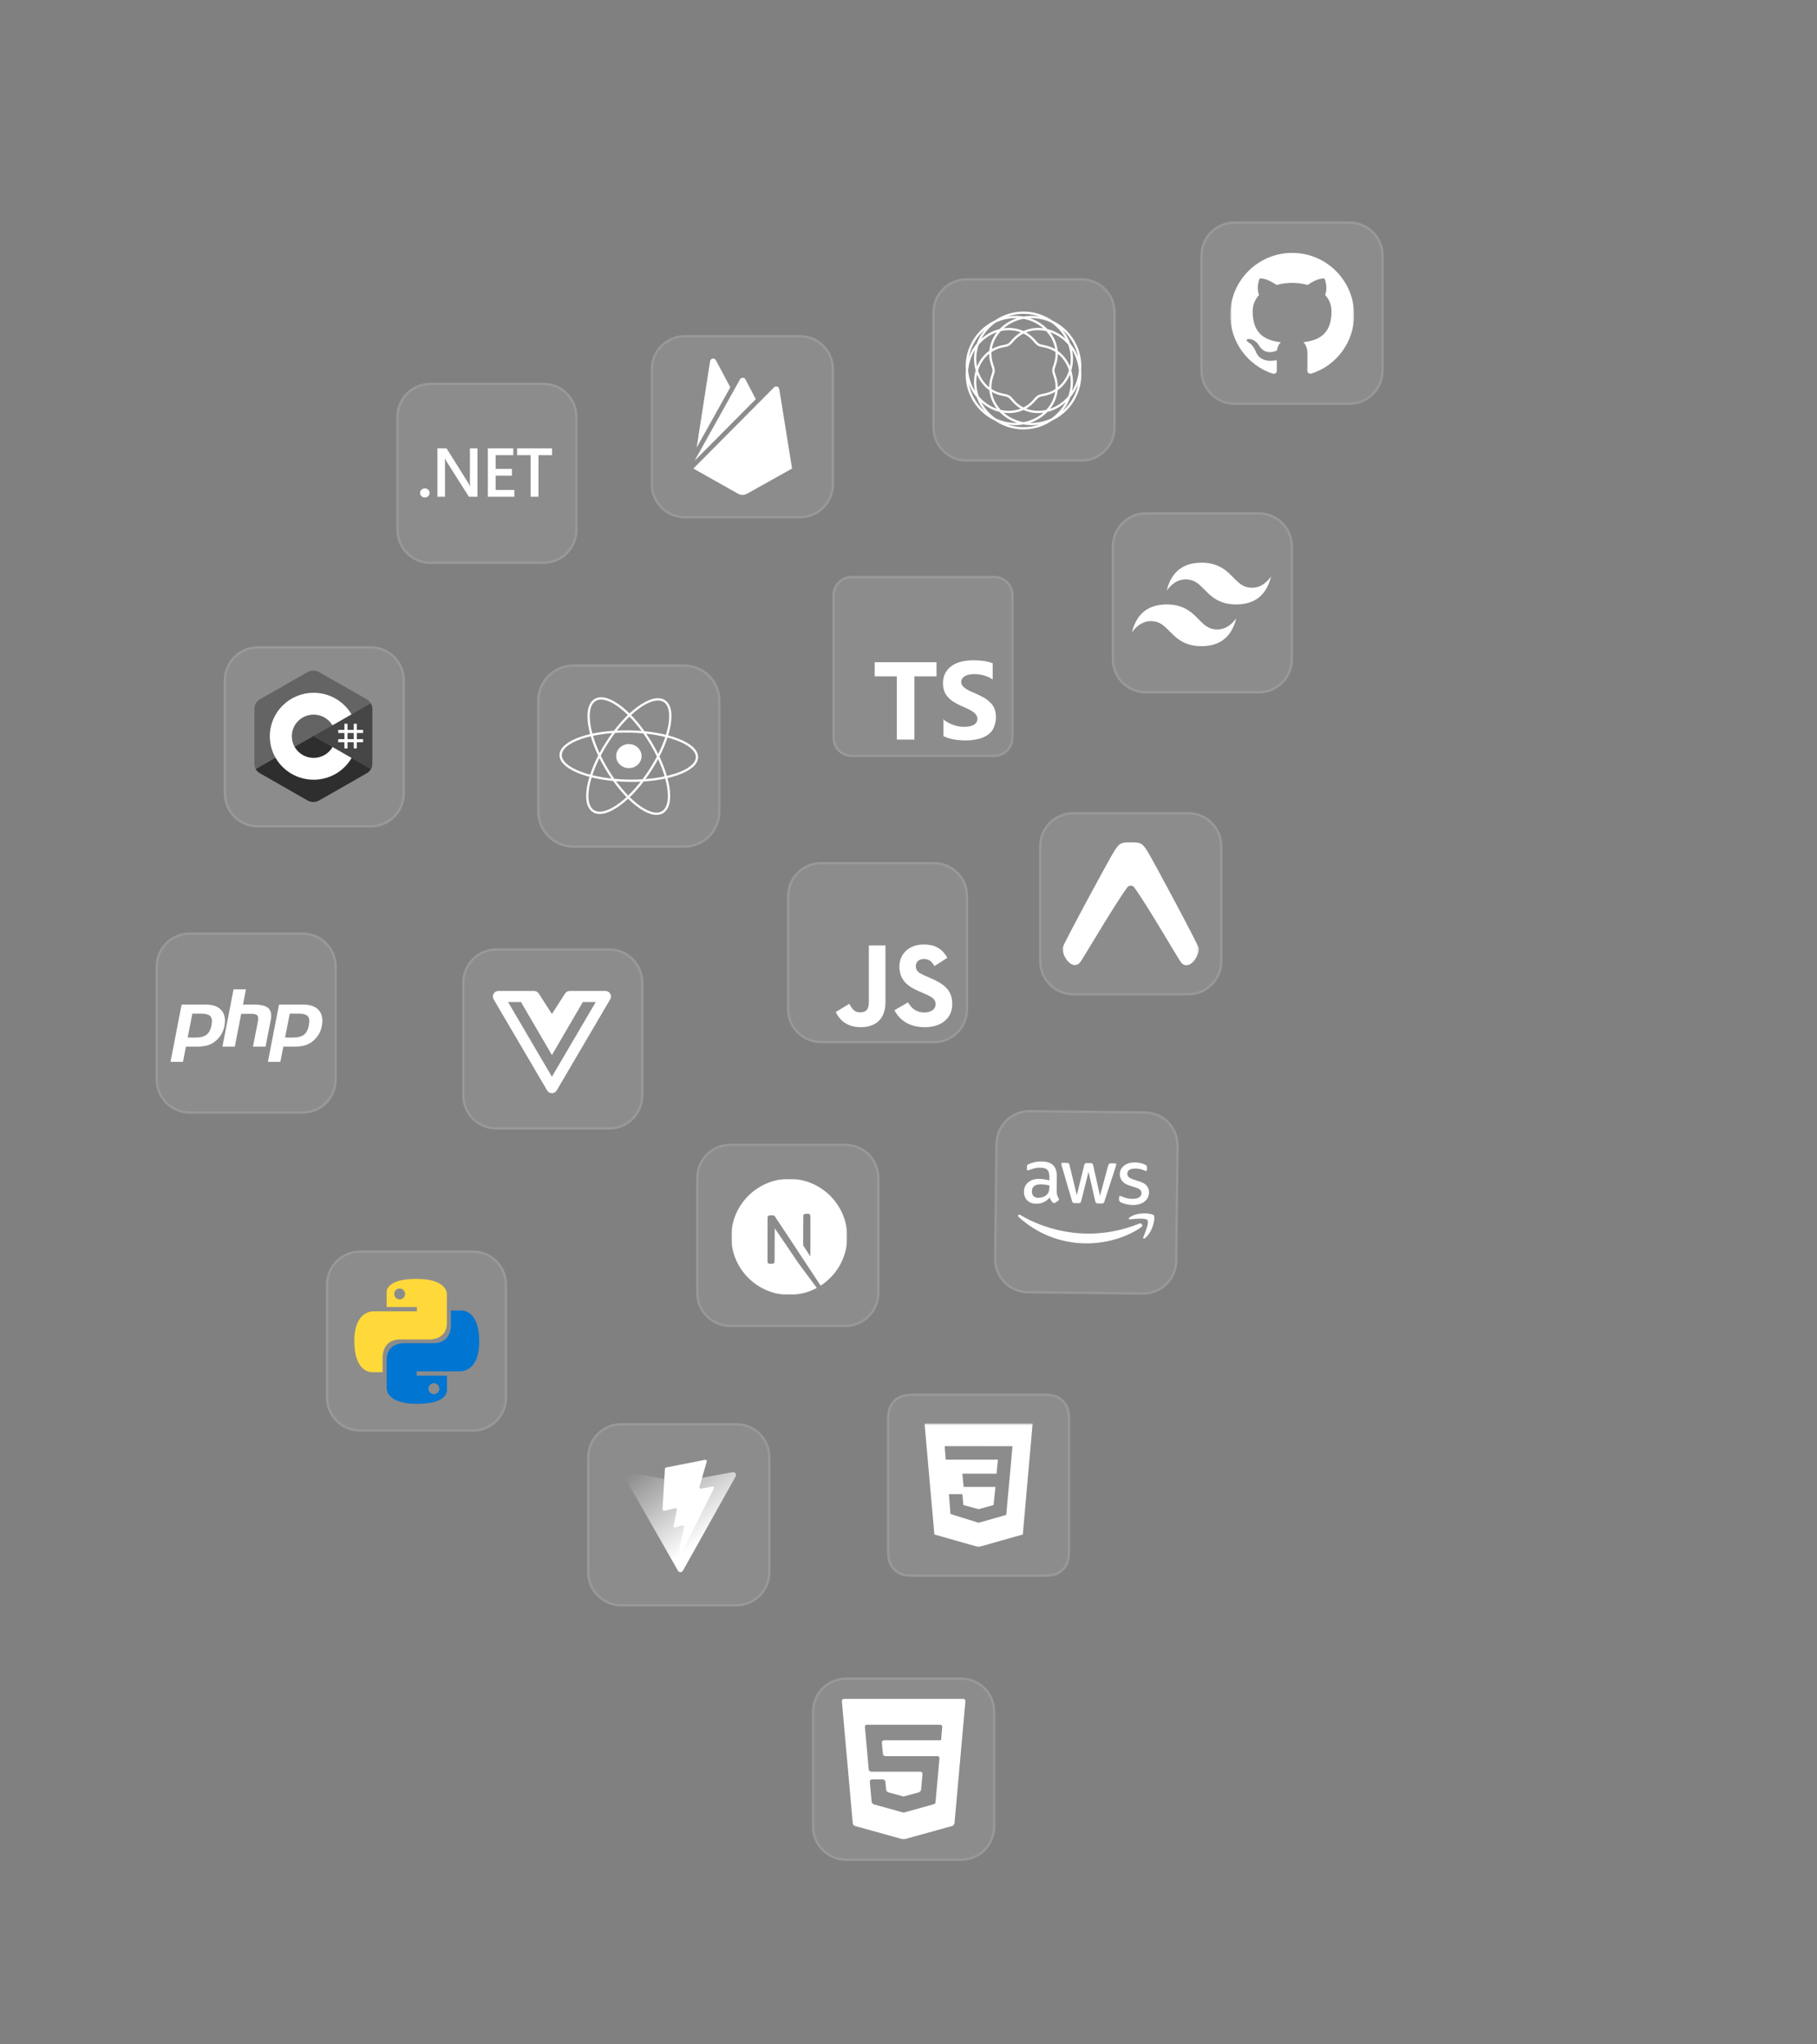 <svg width="800" height="900" viewBox="0 0 800 900" fill="none" xmlns="http://www.w3.org/2000/svg">
<rect x="0" y="0" width="800" height="900" fill="#808080" stroke="none"/>
<path d="M391.469 628.965C391.469 623.837 391.469 621.274 392.483 619.322C393.337 617.678 394.678 616.337 396.322 615.483C398.273 614.469 400.837 614.469 405.964 614.469H455.753C460.881 614.469 463.444 614.469 465.396 615.483C467.04 616.337 468.381 617.678 469.235 619.322C470.249 621.274 470.249 623.837 470.249 628.965V678.754C470.249 683.881 470.249 686.445 469.235 688.396C468.381 690.04 467.04 691.381 465.396 692.235C463.444 693.249 460.881 693.249 455.753 693.249H405.964C400.837 693.249 398.273 693.249 396.322 692.235C394.678 691.381 393.337 690.04 392.483 688.396C391.469 686.445 391.469 683.881 391.469 678.754V628.965Z" fill="white" fill-opacity="0.1"/>
<path d="M455.753 614H405.964H405.942C403.397 614 401.459 614 399.913 614.129C398.358 614.258 397.16 614.519 396.106 615.067C394.376 615.966 392.965 617.376 392.066 619.106C391.519 620.16 391.257 621.359 391.128 622.914C391 624.459 391 626.398 391 628.942V628.965V678.754V678.776C391 681.321 391 683.259 391.128 684.805C391.257 686.36 391.519 687.558 392.066 688.612C392.965 690.342 394.376 691.753 396.106 692.651C397.16 693.199 398.358 693.46 399.913 693.59C401.458 693.718 403.397 693.718 405.942 693.718H405.964H455.753H455.776C458.321 693.718 460.259 693.718 461.804 693.59C463.36 693.46 464.558 693.199 465.612 692.651C467.342 691.753 468.753 690.342 469.651 688.612C470.199 687.558 470.46 686.36 470.59 684.805C470.718 683.259 470.718 681.321 470.718 678.776V678.754V628.965V628.942C470.718 626.398 470.718 624.459 470.59 622.914C470.46 621.359 470.199 620.16 469.651 619.106C468.753 617.376 467.342 615.966 465.612 615.067C464.558 614.519 463.36 614.258 461.804 614.129C460.259 614 458.321 614 455.776 614H455.753Z" stroke="white" stroke-opacity="0.2" strokeWidth="0.938"/>
<mask id="mask0_3_97" style="mask-type:luminance" maskUnits="userSpaceOnUse" x="403" y="626" width="56" height="56">
<path d="M458.056 626.662H403.66V681.057H458.056V626.662Z" fill="white"/>
</mask>
<g mask="url(#mask0_3_97)">
<path d="M407.06 626.662H454.656L450.327 675.534L430.806 681.057L411.394 675.532L407.06 626.662ZM445.794 636.664L415.922 636.657L416.405 642.6L439.353 642.604L438.775 648.76H423.725L424.269 654.592H438.281L437.451 662.576L430.856 664.399L424.156 662.563L423.73 657.78H417.815L418.472 666.518L430.858 670.378L443.036 666.91L445.794 636.666V636.664Z" fill="white"/>
</g>
<path d="M411.243 380.469H361.537C353.767 380.469 347.469 386.767 347.469 394.537V444.243C347.469 452.013 353.767 458.311 361.537 458.311H411.243C419.013 458.311 425.311 452.013 425.311 444.243V394.537C425.311 386.767 419.013 380.469 411.243 380.469Z" fill="white" fill-opacity="0.1"/>
<path d="M411.243 380H361.537C353.509 380 347 386.508 347 394.537V444.243C347 452.272 353.509 458.78 361.537 458.78H411.243C419.272 458.78 425.78 452.272 425.78 444.243V394.537C425.78 386.508 419.272 380 411.243 380Z" stroke="white" stroke-opacity="0.2" strokeWidth="0.938"/>
<path d="M399.758 441.283C401.326 443.843 403.366 445.725 406.974 445.725C410.005 445.725 411.941 444.21 411.941 442.117C411.941 439.609 409.952 438.72 406.616 437.261L404.787 436.477C399.509 434.228 396.002 431.411 396.002 425.455C396.002 419.969 400.182 415.793 406.715 415.793C411.365 415.793 414.709 417.412 417.118 421.65L411.422 425.307C410.168 423.058 408.815 422.172 406.715 422.172C404.572 422.172 403.214 423.531 403.214 425.307C403.214 427.501 404.573 428.39 407.712 429.749L409.54 430.532C415.755 433.197 419.264 435.914 419.264 442.023C419.264 448.609 414.091 452.217 407.143 452.217C400.35 452.217 395.961 448.979 393.814 444.736L399.758 441.283ZM373.919 441.917C375.068 443.956 376.113 445.679 378.626 445.679C381.029 445.679 382.545 444.739 382.545 441.083V416.211H389.86V441.182C389.86 448.756 385.419 452.203 378.937 452.203C373.081 452.203 369.689 449.172 367.964 445.522L373.919 441.917Z" fill="white"/>
<path d="M301.243 293.469H252.475C244.187 293.469 237.469 300.187 237.469 308.475V357.243C237.469 365.53 244.187 372.249 252.475 372.249H301.243C309.53 372.249 316.249 365.53 316.249 357.243V308.475C316.249 300.187 309.53 293.469 301.243 293.469Z" fill="white" fill-opacity="0.1"/>
<path d="M301.243 293H252.475C243.928 293 237 299.928 237 308.475V357.243C237 365.789 243.928 372.717 252.475 372.717H301.243C309.789 372.717 316.717 365.789 316.717 357.243V308.475C316.717 299.928 309.789 293 301.243 293Z" stroke="white" stroke-opacity="0.2" strokeWidth="0.938"/>
<path d="M267.025 327.277C258.518 340.721 256.024 354.118 261.455 357.201C266.886 360.284 278.186 351.884 286.693 338.44C295.2 324.996 297.694 311.598 292.263 308.516C286.832 305.433 275.532 313.833 267.025 327.277Z" stroke="white" strokeWidth="2.739"/>
<path d="M266.847 338.117C274.912 351.831 285.932 360.594 291.461 357.69C296.989 354.786 294.933 341.314 286.868 327.6C278.803 313.886 267.783 305.123 262.254 308.027C256.726 310.931 258.782 324.403 266.847 338.117Z" stroke="white" strokeWidth="2.739"/>
<path d="M276.682 343.702C293.254 343.972 306.768 339.338 306.865 333.351C306.963 327.364 293.607 322.292 277.035 322.022C260.462 321.752 246.949 326.387 246.851 332.373C246.754 338.36 260.109 343.432 276.682 343.702Z" stroke="white" strokeWidth="2.739"/>
<path d="M276.796 338.15C279.885 338.201 282.427 335.873 282.475 332.95C282.522 330.028 280.057 327.619 276.969 327.568C273.88 327.518 271.338 329.846 271.29 332.768C271.243 335.69 273.708 338.1 276.796 338.15Z" fill="white"/>
<path d="M504.085 490.215L453.444 489.635C445.675 489.546 439.305 495.772 439.216 503.541L438.636 554.182C438.547 561.951 444.773 568.321 452.542 568.41L503.182 568.99C510.951 569.079 517.321 562.853 517.41 555.084L517.99 504.443C518.079 496.674 511.854 490.304 504.085 490.215Z" fill="white" fill-opacity="0.1"/>
<path d="M504.09 489.747L453.449 489.166C445.421 489.075 438.838 495.508 438.747 503.536L438.166 554.177C438.075 562.204 444.508 568.787 452.536 568.879L503.177 569.459C511.204 569.551 517.787 563.117 517.879 555.09L518.459 504.449C518.551 496.421 512.117 489.838 504.09 489.747Z" stroke="white" stroke-opacity="0.2" strokeWidth="0.938"/>
<path d="M502.445 540.237C495.822 545.012 486.251 547.478 478.047 547.384C466.549 547.252 456.237 542.882 448.493 535.726C447.881 535.16 448.449 534.407 449.182 534.855C457.59 539.863 467.995 542.956 478.795 543.08C486.081 543.164 494.103 541.738 501.504 538.709C502.608 538.222 503.532 539.45 502.445 540.237ZM505.215 537.154C504.389 536.066 499.672 536.571 497.533 536.806C496.893 536.879 496.8 536.319 497.384 535.906C501.167 533.314 507.326 534.144 508.034 535.03C508.743 535.937 507.754 542.094 504.207 545.008C503.663 545.461 503.146 545.216 503.393 544.62C504.214 542.653 506.041 538.221 505.215 537.154Z" fill="white"/>
<path d="M465.273 524.379C465.264 525.117 465.337 525.717 465.472 526.158C465.627 526.599 465.821 527.08 466.094 527.602C466.192 527.763 466.23 527.923 466.229 528.063C466.227 528.263 466.104 528.461 465.843 528.658L464.575 529.482C464.394 529.599 464.214 529.657 464.054 529.655C463.855 529.653 463.656 529.551 463.459 529.369C463.183 529.066 462.947 528.744 462.751 528.423C462.555 528.081 462.36 527.699 462.146 527.238C460.568 529.056 458.601 529.952 456.245 529.925C454.569 529.906 453.237 529.412 452.269 528.442C451.302 527.473 450.818 526.19 450.836 524.593C450.856 522.896 451.47 521.526 452.7 520.501C453.929 519.477 455.552 518.977 457.608 519C458.287 519.008 458.985 519.076 459.722 519.184C460.46 519.293 461.217 519.461 462.013 519.65L462.03 518.193C462.047 516.676 461.74 515.614 461.128 514.988C460.496 514.362 459.422 514.05 457.885 514.033C457.186 514.025 456.467 514.096 455.726 514.267C454.985 514.439 454.264 514.65 453.562 514.921C453.241 515.057 453.001 515.135 452.861 515.173C452.721 515.211 452.62 515.23 452.541 515.229C452.261 515.226 452.124 515.025 452.129 514.605L452.14 513.627C452.143 513.308 452.186 513.069 452.287 512.93C452.389 512.792 452.57 512.654 452.851 512.518C453.554 512.166 454.396 511.876 455.377 511.648C456.358 511.4 457.397 511.292 458.495 511.304C460.87 511.332 462.601 511.891 463.706 512.981C464.792 514.072 465.332 515.715 465.307 517.911L465.233 524.378L465.273 524.379ZM457.134 527.32C457.792 527.328 458.472 527.216 459.194 526.984C459.915 526.753 460.559 526.321 461.105 525.729C461.429 525.353 461.673 524.936 461.798 524.459C461.923 523.981 462.01 523.403 462.018 522.724L462.027 521.886C461.45 521.74 460.833 521.613 460.195 521.526C459.557 521.438 458.938 521.391 458.32 521.384C456.982 521.369 456.001 521.617 455.336 522.149C454.671 522.68 454.343 523.435 454.332 524.433C454.321 525.371 454.553 526.073 455.046 526.558C455.52 527.062 456.215 527.31 457.134 527.32ZM473.138 529.66C472.779 529.655 472.54 529.593 472.382 529.451C472.224 529.33 472.087 529.049 471.972 528.668L467.457 513.184C467.342 512.783 467.285 512.523 467.287 512.383C467.29 512.064 467.452 511.886 467.772 511.89L469.728 511.912C470.107 511.917 470.366 511.979 470.504 512.121C470.662 512.242 470.779 512.523 470.894 512.904L474.097 526.157L477.362 512.978C477.466 512.58 477.589 512.322 477.75 512.204C477.911 512.086 478.192 512.009 478.551 512.013L480.148 512.032C480.527 512.036 480.786 512.099 480.944 512.24C481.102 512.362 481.239 512.643 481.314 513.023L484.315 526.434L487.922 513.099C488.046 512.701 488.189 512.443 488.33 512.325C488.491 512.207 488.751 512.13 489.111 512.134L490.967 512.156C491.286 512.159 491.464 512.321 491.46 512.66C491.459 512.76 491.438 512.86 491.417 512.979C491.395 513.099 491.354 513.258 491.271 513.477L486.284 528.852C486.159 529.25 486.017 529.508 485.856 529.626C485.695 529.743 485.434 529.82 485.095 529.816L483.378 529.797C482.999 529.792 482.74 529.73 482.582 529.588C482.424 529.447 482.287 529.185 482.212 528.785L479.265 515.875L476.044 528.695C475.94 529.093 475.817 529.351 475.656 529.489C475.494 529.627 475.214 529.683 474.855 529.679L473.138 529.66ZM498.783 530.492C497.745 530.48 496.708 530.349 495.713 530.098C494.717 529.847 493.942 529.578 493.426 529.273C493.109 529.09 492.892 528.888 492.814 528.707C492.736 528.526 492.698 528.326 492.7 528.147L492.712 527.129C492.717 526.71 492.879 526.512 493.178 526.515C493.298 526.517 493.418 526.538 493.537 526.579C493.656 526.62 493.835 526.702 494.034 526.784C494.709 527.092 495.445 527.34 496.221 527.508C497.018 527.677 497.796 527.766 498.594 527.775C499.852 527.789 500.832 527.581 501.516 527.15C502.2 526.718 502.566 526.084 502.576 525.265C502.582 524.706 502.408 524.245 502.053 523.862C501.698 523.478 501.023 523.131 500.049 522.801L497.164 521.869C495.712 521.393 494.642 520.702 493.994 519.797C493.345 518.911 493.017 517.929 493.029 516.891C493.039 516.052 493.227 515.316 493.593 514.681C493.96 514.046 494.445 513.493 495.049 513.061C495.653 512.609 496.336 512.277 497.137 512.047C497.938 511.816 498.778 511.726 499.656 511.736C500.095 511.741 500.554 511.766 500.993 511.831C501.451 511.896 501.869 511.981 502.288 512.066C502.686 512.17 503.064 512.274 503.422 512.398C503.78 512.522 504.058 512.645 504.256 512.767C504.534 512.93 504.732 513.092 504.849 513.273C504.967 513.434 505.025 513.654 505.021 513.934L505.011 514.872C505.006 515.291 504.844 515.509 504.544 515.505C504.384 515.503 504.126 515.421 503.788 515.257C502.657 514.725 501.382 514.451 499.965 514.435C498.827 514.422 497.927 514.591 497.303 514.963C496.68 515.335 496.354 515.911 496.345 516.729C496.338 517.288 496.533 517.769 496.927 518.153C497.322 518.537 498.057 518.925 499.111 519.276L501.935 520.207C503.367 520.683 504.398 521.333 505.007 522.159C505.616 522.984 505.905 523.926 505.893 524.964C505.883 525.822 505.695 526.599 505.348 527.273C504.981 527.948 504.495 528.541 503.87 529.013C503.246 529.505 502.503 529.856 501.642 530.106C500.74 530.375 499.801 530.504 498.783 530.492Z" fill="white"/>
<path d="M352.181 148.469H301.537C293.767 148.469 287.469 154.767 287.469 162.537V213.181C287.469 220.95 293.767 227.249 301.537 227.249H352.181C359.95 227.249 366.249 220.95 366.249 213.181V162.537C366.249 154.767 359.95 148.469 352.181 148.469Z" fill="white" fill-opacity="0.1"/>
<path d="M352.181 148H301.537C293.508 148 287 154.508 287 162.537V213.181C287 221.209 293.508 227.717 301.537 227.717H352.181C360.209 227.717 366.717 221.209 366.717 213.181V162.537C366.717 154.508 360.209 148 352.181 148Z" stroke="white" stroke-opacity="0.2" strokeWidth="0.938"/>
<path d="M306.727 197.044L312.641 158.999C312.684 158.717 312.815 158.456 313.015 158.252C313.215 158.049 313.474 157.914 313.755 157.866C314.036 157.818 314.325 157.861 314.581 157.987C314.837 158.113 315.047 158.317 315.18 158.569L321.54 170.501L306.727 197.044ZM348.731 206.276L343.099 171.264C343.057 171.019 342.949 170.789 342.786 170.601C342.624 170.413 342.412 170.273 342.175 170.197C341.938 170.121 341.685 170.111 341.443 170.169C341.201 170.227 340.979 170.351 340.803 170.526L305.288 206.276L324.939 217.35C325.545 217.691 326.228 217.87 326.923 217.87C327.619 217.87 328.302 217.691 328.908 217.35L348.731 206.276ZM332.762 175.723L328.21 167.015C328.095 166.796 327.923 166.612 327.711 166.484C327.5 166.356 327.257 166.289 327.01 166.289C326.762 166.289 326.52 166.356 326.308 166.484C326.097 166.612 325.924 166.796 325.809 167.015L305.826 202.824L332.762 175.723Z" fill="white"/>
<path d="M523.181 358.469H472.537C464.767 358.469 458.469 364.767 458.469 372.537V423.181C458.469 430.95 464.767 437.249 472.537 437.249H523.181C530.95 437.249 537.249 430.95 537.249 423.181V372.537C537.249 364.767 530.95 358.469 523.181 358.469Z" fill="white" fill-opacity="0.1"/>
<path d="M523.181 358H472.537C464.508 358 458 364.508 458 372.537V423.181C458 431.209 464.508 437.717 472.537 437.717H523.181C531.209 437.717 537.717 431.209 537.717 423.181V372.537C537.717 364.508 531.209 358 523.181 358Z" stroke="white" stroke-opacity="0.2" strokeWidth="0.938"/>
<mask id="mask1_3_97" style="mask-type:luminance" maskUnits="userSpaceOnUse" x="467" y="367" width="61" height="61">
<path d="M527.927 367.905L467.904 367.79L467.789 427.812L527.811 427.928L527.927 367.905Z" fill="white"/>
</mask>
<g mask="url(#mask1_3_97)">
<path d="M467.808 418.019C467.913 419.345 468.378 420.679 469.595 422.469C471.042 424.595 473.53 425.766 475.352 423.898C476.58 422.638 489.89 399.477 496.299 390.701C496.475 390.45 496.709 390.245 496.981 390.104C497.253 389.963 497.555 389.89 497.861 389.89C498.167 389.891 498.469 389.965 498.741 390.107C499.012 390.25 499.245 390.455 499.42 390.707C505.796 399.507 519.016 422.719 520.239 423.984C522.054 425.859 524.547 424.698 526.001 422.577C527.431 420.492 527.829 419.03 527.832 417.464C527.834 416.399 507.25 377.915 505.175 374.709C503.181 371.629 502.572 370.958 499.188 370.841L496.607 370.836C493.223 370.94 492.612 371.607 490.602 374.681C488.561 377.811 468.64 414.704 467.81 417.234L467.808 418.019Z" fill="white"/>
</g>
<path d="M437.709 254.469H375.071C370.873 254.469 367.469 257.873 367.469 262.071V324.709C367.469 328.908 370.873 332.311 375.071 332.311H437.709C441.908 332.311 445.311 328.908 445.311 324.709V262.071C445.311 257.873 441.908 254.469 437.709 254.469Z" fill="white" fill-opacity="0.1"/>
<path d="M437.709 254H375.071C370.614 254 367 257.614 367 262.071V324.709C367 329.167 370.614 332.78 375.071 332.78H437.709C442.167 332.78 445.78 329.167 445.78 324.709V262.071C445.78 257.614 442.167 254 437.709 254Z" stroke="white" stroke-opacity="0.2" strokeWidth="0.938"/>
<path fill-rule="evenodd" clip-rule="evenodd" d="M415.371 316.457V324.059C416.602 324.698 418.107 325.169 419.78 325.488C421.452 325.807 423.276 325.959 425.101 325.959C426.925 325.959 428.598 325.792 430.27 325.443C431.942 325.093 433.311 324.515 434.527 323.77C435.758 322.964 436.808 321.946 437.416 320.577C438.024 319.209 438.495 317.689 438.495 315.712C438.495 314.329 438.282 313.128 437.872 312.063C437.461 310.999 436.868 310.087 436.047 309.327C435.272 308.521 434.375 307.806 433.311 307.198C432.246 306.59 431.03 305.952 429.662 305.374C428.658 304.963 427.837 304.568 426.925 304.173C426.135 303.778 425.451 303.382 424.949 302.987C424.386 302.576 423.961 302.151 423.657 301.71C423.352 301.254 423.2 300.752 423.2 300.19C423.2 299.673 423.336 299.201 423.611 298.776C423.886 298.35 424.265 298 424.751 297.696C425.238 297.392 425.846 297.164 426.576 296.997C427.29 296.83 428.081 296.754 429.008 296.754C429.647 296.754 430.316 296.801 430.985 296.896C431.684 296.992 432.399 297.14 433.113 297.337C433.828 297.535 434.527 297.778 435.242 298.082C435.911 298.386 436.534 298.736 437.066 299.131V291.986C435.911 291.545 434.633 291.21 433.265 290.998C431.897 290.785 430.376 290.678 428.552 290.678C426.728 290.678 425.055 290.876 423.383 291.256C421.71 291.636 420.342 292.244 419.126 293.08C417.894 293.901 416.997 294.905 416.237 296.273C415.523 297.55 415.173 299.01 415.173 300.834C415.173 303.115 415.827 305.091 417.149 306.611C418.457 308.284 420.494 309.5 423.079 310.716C424.128 311.142 425.055 311.568 425.967 311.978C426.88 312.389 427.64 312.815 428.248 313.255C428.902 313.696 429.419 314.183 429.768 314.7C430.148 315.217 430.346 315.825 430.346 316.524C430.346 317.011 430.227 317.467 429.996 317.892C429.765 318.318 429.403 318.683 428.917 318.987C428.43 319.291 427.837 319.534 427.093 319.717C426.378 319.884 425.572 319.975 424.508 319.975C422.836 319.975 421.163 319.686 419.643 319.109C417.97 318.531 416.45 317.664 415.082 316.524L415.371 316.457ZM402.6 297.757H412.33V291.524H385.116V297.757H394.846V325.579H402.6V297.757Z" fill="white"/>
<path d="M594.181 98.469H543.537C535.767 98.469 529.469 104.767 529.469 112.537V163.181C529.469 170.95 535.767 177.249 543.537 177.249H594.181C601.95 177.249 608.249 170.95 608.249 163.181V112.537C608.249 104.767 601.95 98.469 594.181 98.469Z" fill="white" fill-opacity="0.1"/>
<path d="M594.181 98H543.537C535.508 98 529 104.508 529 112.537V163.181C529 171.209 535.508 177.717 543.537 177.717H594.181C602.209 177.717 608.717 171.209 608.717 163.181V112.537C608.717 104.508 602.209 98 594.181 98Z" stroke="white" stroke-opacity="0.2" strokeWidth="0.938"/>
<mask id="mask2_3_97" style="mask-type:luminance" maskUnits="userSpaceOnUse" x="541" y="110" width="56" height="56">
<path d="M596.209 110.66H541.66V165.209H596.209V110.66Z" fill="white"/>
</mask>
<g mask="url(#mask2_3_97)">
<path d="M568.935 111.335C553.867 111.335 541.66 123.552 541.66 138.61C541.66 150.667 549.475 160.886 560.304 164.492C561.673 164.749 562.168 163.905 562.168 163.176C562.168 162.528 562.152 160.815 562.142 158.541C554.551 160.184 552.952 154.874 552.952 154.874C551.709 151.73 549.916 150.887 549.916 150.887C547.448 149.201 550.112 149.237 550.112 149.237C552.846 149.422 554.285 152.041 554.285 152.041C556.718 156.214 560.667 155.007 562.231 154.305C562.469 152.547 563.18 151.338 563.954 150.665C557.899 149.981 551.532 147.638 551.532 137.186C551.532 134.201 552.589 131.771 554.336 129.861C554.035 129.178 553.111 126.399 554.577 122.642C554.577 122.642 556.859 121.914 562.077 125.439C564.261 124.834 566.579 124.533 568.896 124.517C571.214 124.533 573.531 124.836 575.714 125.439C580.902 121.914 583.183 122.642 583.183 122.642C584.647 126.399 583.723 129.176 583.457 129.861C585.187 131.771 586.244 134.203 586.244 137.186C586.244 147.661 579.869 149.971 573.807 150.638C574.755 151.454 575.643 153.133 575.643 155.682C575.643 159.33 575.609 162.269 575.609 163.157C575.609 163.866 576.086 164.718 577.491 164.444C588.401 160.876 596.206 150.648 596.206 138.608C596.206 123.551 583.999 111.333 568.932 111.333L568.935 111.335Z" fill="white"/>
</g>
<path d="M324.181 627.469H273.537C265.767 627.469 259.469 633.767 259.469 641.537V692.181C259.469 699.95 265.767 706.249 273.537 706.249H324.181C331.95 706.249 338.249 699.95 338.249 692.181V641.537C338.249 633.767 331.95 627.469 324.181 627.469Z" fill="white" fill-opacity="0.1"/>
<path d="M324.181 627H273.537C265.508 627 259 633.508 259 641.537V692.181C259 700.209 265.508 706.717 273.537 706.717H324.181C332.209 706.717 338.717 700.209 338.717 692.181V641.537C338.717 633.508 332.209 627 324.181 627Z" stroke="white" stroke-opacity="0.2" strokeWidth="0.938"/>
<path d="M323.891 649.973L300.684 691.471C300.205 692.328 298.974 692.333 298.487 691.48L274.82 649.977C274.29 649.048 275.085 647.922 276.138 648.111L299.37 652.263C299.518 652.29 299.67 652.289 299.818 652.262L322.564 648.116C323.613 647.925 324.411 649.042 323.891 649.973Z" fill="url(#paint0_linear_3_97)"/>
<path d="M310.436 642.664L293.262 646.029C293.125 646.056 293.001 646.128 292.909 646.233C292.817 646.338 292.762 646.471 292.754 646.611L291.698 664.453C291.692 664.551 291.709 664.649 291.747 664.739C291.786 664.829 291.845 664.909 291.92 664.972C291.995 665.035 292.083 665.08 292.179 665.103C292.274 665.126 292.373 665.127 292.469 665.105L297.25 664.001C297.698 663.898 298.102 664.292 298.01 664.742L296.589 671.698C296.494 672.167 296.933 672.567 297.39 672.428L300.344 671.531C300.802 671.392 301.242 671.793 301.145 672.262L298.887 683.188C298.746 683.872 299.655 684.245 300.034 683.659L300.287 683.267L314.282 655.339C314.516 654.872 314.112 654.339 313.598 654.438L308.676 655.388C308.214 655.477 307.821 655.046 307.951 654.594L311.163 643.458C311.294 643.004 310.899 642.573 310.436 642.664Z" fill="url(#paint1_linear_3_97)"/>
<path d="M476.181 123.469H425.537C417.767 123.469 411.469 129.767 411.469 137.537V188.181C411.469 195.95 417.767 202.249 425.537 202.249H476.181C483.95 202.249 490.249 195.95 490.249 188.181V137.537C490.249 129.767 483.95 123.469 476.181 123.469Z" fill="white" fill-opacity="0.1"/>
<path d="M476.181 123H425.537C417.508 123 411 129.508 411 137.537V188.181C411 196.209 417.508 202.717 425.537 202.717H476.181C484.209 202.717 490.717 196.209 490.717 188.181V137.537C490.717 129.508 484.209 123 476.181 123Z" stroke="white" stroke-opacity="0.2" strokeWidth="0.938"/>
<path d="M463.787 163.106V163.158V163.228V163.281V163.334L463.805 163.404V163.456V163.509L463.822 163.579V163.632L463.84 163.684L463.857 163.755V163.807L463.875 163.877L463.892 163.93L463.91 164V164.07L463.927 164.123L463.945 164.193L463.963 164.263L463.98 164.316L464.015 164.386L464.033 164.456L464.05 164.526L464.068 164.596L464.085 164.667L464.12 164.737L464.138 164.824L464.155 164.895L464.191 164.965L464.208 165.035L464.243 165.123L464.261 165.193L464.296 165.281L464.313 165.368L464.348 165.456L464.384 165.526L464.401 165.614L464.436 165.702L464.471 165.789L464.489 165.894L464.524 165.982L464.541 166.07L464.576 166.175L464.612 166.263L464.629 166.368L464.664 166.473L464.699 166.561L464.717 166.666L464.752 166.771L464.787 166.877L464.804 167L464.84 167.105L464.857 167.21L464.892 167.333L464.91 167.438L464.945 167.561L464.962 167.684L464.98 167.806L465.015 167.929L465.033 168.052L465.05 168.175L465.068 168.315L465.103 168.438L465.12 168.578L465.138 168.701L465.155 168.841V168.982L465.173 169.122L465.19 169.262L465.208 169.403V169.543L465.225 169.683V169.841V169.981L465.243 170.139V170.297V170.437V170.595L465.225 170.753V170.911V171.069L465.208 171.244V171.402L465.19 171.56L465.173 171.735L465.155 171.911L465.138 172.069L465.12 172.244L465.103 172.42L465.068 172.595L465.033 172.753L465.015 172.928L464.98 173.121L464.945 173.297L464.91 173.472L464.857 173.647L464.822 173.823L464.769 174.016L464.717 174.191L464.664 174.384L464.612 174.559L464.559 174.752L464.489 174.928L464.436 175.121L464.366 175.314L464.296 175.489L464.226 175.682L464.155 175.875L464.068 176.05L463.998 176.243L463.91 176.436L463.822 176.629L463.735 176.805L463.629 176.998L463.542 177.191L463.436 177.383L463.331 177.576L463.226 177.752L463.121 177.945L462.998 178.138L462.893 178.331L462.77 178.506L462.647 178.699L462.524 178.892L462.384 179.067L462.261 179.26L462.121 179.436L461.98 179.629L461.84 179.804L461.682 179.997L461.542 180.172L461.384 180.348L461.226 180.523L461.068 180.699L460.911 180.892L460.735 181.049L460.577 181.225L460.402 181.4L460.226 181.576L460.033 181.734L459.858 181.909L459.665 182.067L459.472 182.242L459.279 182.4L459.086 182.558L458.893 182.716L458.683 182.874L458.472 183.014L458.279 183.172L458.051 183.312L457.841 183.47L457.63 183.61L457.402 183.751L457.174 183.891L456.946 184.031L456.718 184.154L456.49 184.294L456.245 184.417L456.017 184.54L455.771 184.663L455.526 184.786L455.28 184.891L455.034 185.014L454.789 185.119L454.526 185.224L454.263 185.329L454.017 185.417L453.754 185.522L453.491 185.61L453.21 185.698L452.947 185.785L452.684 185.856L452.403 185.943L452.123 186.013L451.86 186.084L451.579 186.154L451.298 186.206L451.018 186.276L450.737 186.329L450.439 186.382L450.158 186.417L449.86 186.469L449.579 186.505L449.281 186.54L449.001 186.575L448.702 186.592L448.404 186.61L448.106 186.627L447.808 186.645H447.51L447.211 186.662H446.913L446.615 186.645H446.317L446.001 186.627L445.703 186.61L445.405 186.592L445.089 186.557L444.791 186.522L444.493 186.487L444.177 186.452L443.879 186.399L443.581 186.347L443.265 186.294L442.967 186.241L442.668 186.171L442.37 186.101L442.054 186.031L441.756 185.961L441.458 185.873L441.16 185.785L440.862 185.698L440.564 185.592L440.265 185.505L439.967 185.399L439.669 185.277L439.371 185.171L439.073 185.049L438.792 184.926L438.494 184.803L438.213 184.663L437.915 184.522L437.634 184.382L437.354 184.242L437.073 184.084L436.792 183.926L436.512 183.768L436.231 183.61L435.95 183.435L435.687 183.26L435.407 183.084L435.144 182.909L434.88 182.716L434.617 182.54L434.354 182.347L434.109 182.137L433.846 181.944L433.6 181.734L433.354 181.523L433.109 181.313L432.863 181.102L432.618 180.874L432.39 180.646L432.144 180.418L431.916 180.19L431.688 179.962L431.478 179.716L431.25 179.471L431.039 179.225L430.829 178.98L430.618 178.734L430.408 178.471L430.215 178.225L430.004 177.962L429.811 177.699L429.618 177.419L429.443 177.155L429.267 176.875L429.075 176.612L428.899 176.331L428.741 176.05L428.566 175.77L428.408 175.472L428.25 175.191L428.11 174.893L427.952 174.612L427.812 174.314L427.671 174.016L427.531 173.718L427.408 173.419L427.285 173.121L427.163 172.805L427.04 172.507L426.935 172.191L426.829 171.893L426.724 171.578L426.619 171.262L426.531 170.946L426.443 170.63L426.356 170.315L426.286 169.999L426.198 169.683L426.145 169.367L426.075 169.052L426.005 168.736L425.952 168.42L425.9 168.087L425.865 167.771L425.83 167.456L425.794 167.122L425.759 166.807L425.724 166.491L425.707 166.158L425.689 165.842V165.526L425.672 165.193V164.877V164.561L425.689 164.228V163.912L425.707 163.597L425.742 163.281L425.759 162.965L425.794 162.649L425.83 162.334L425.865 162.018L425.917 161.702L425.97 161.387L426.023 161.071L426.075 160.773L426.145 160.457L426.215 160.159L426.286 159.843L426.356 159.545L426.443 159.247L426.531 158.948L426.619 158.65L426.707 158.352L426.812 158.054L426.9 157.756L427.005 157.475L427.128 157.194L427.233 156.896L427.356 156.616L427.478 156.335L427.601 156.054L427.724 155.791L427.864 155.51L428.005 155.247L428.145 154.967L428.285 154.704L428.443 154.441L428.583 154.195L428.741 153.932L428.899 153.686L429.057 153.423L429.215 153.178L429.39 152.932L429.566 152.704L429.741 152.458L429.916 152.23L430.092 152.002L430.267 151.774L430.46 151.546L430.653 151.318L430.829 151.108L431.022 150.897L431.232 150.687L431.425 150.476L431.618 150.266L431.828 150.073L432.021 149.88L432.232 149.687L432.442 149.494L432.653 149.301L432.863 149.126L433.074 148.95L433.302 148.775L433.512 148.6L433.74 148.442L433.951 148.284L434.179 148.126L434.407 147.968L434.635 147.81L434.845 147.67L435.073 147.53L435.301 147.389L435.547 147.249L435.775 147.126L436.003 146.986L436.231 146.863L436.459 146.758L436.705 146.635L436.933 146.53L437.161 146.407L437.406 146.302L437.634 146.214L437.88 146.109L438.108 146.021L438.353 145.933L438.581 145.846L438.827 145.758L439.055 145.688L439.283 145.618L439.529 145.548L439.757 145.477L440.002 145.407L440.23 145.355L440.458 145.302L440.704 145.249L440.932 145.197L441.16 145.144L441.405 145.109L441.634 145.074L441.862 145.039L442.09 145.004L442.318 144.969L442.546 144.951L442.774 144.934L443.002 144.916L443.23 144.899L443.44 144.881H443.668L443.896 144.863H444.107H444.335L444.545 144.881H444.756H444.966L445.177 144.899L445.387 144.916L445.598 144.934L445.808 144.951L446.019 144.969L446.212 145.004L446.422 145.021L446.615 145.056L446.826 145.091L447.018 145.127L447.211 145.162L447.404 145.197L447.597 145.249L447.773 145.284L447.966 145.337L448.141 145.372L448.334 145.425L448.509 145.477L448.685 145.53L448.86 145.583L449.036 145.653L449.211 145.705L449.369 145.758L449.544 145.828L449.702 145.881L449.86 145.951L450.018 146.021L450.176 146.091L450.334 146.161L450.491 146.232L450.649 146.302L450.79 146.372L450.93 146.442L451.088 146.512L451.228 146.582L451.368 146.67L451.491 146.74L451.632 146.81L451.772 146.898L451.895 146.968L452.017 147.056L452.158 147.126L452.281 147.214L452.386 147.302L452.509 147.372L452.631 147.459L452.737 147.53L452.859 147.617L452.965 147.705L453.07 147.775L453.175 147.863L453.28 147.951L453.386 148.021L453.491 148.108L453.579 148.196L453.684 148.266L453.772 148.354L453.877 148.442L453.964 148.512L454.052 148.6L454.14 148.687L454.228 148.757L454.298 148.845L454.385 148.915L454.473 149.003L454.543 149.073L454.613 149.143L454.701 149.231L454.771 149.301L454.841 149.371L454.912 149.459L454.982 149.529L455.052 149.599L455.122 149.67L455.175 149.74L455.245 149.81L455.298 149.88L455.368 149.95L455.42 150.02L455.49 150.073L455.543 150.143L455.596 150.213L455.648 150.266L455.719 150.336L455.771 150.406L455.824 150.459L455.876 150.511L455.929 150.582L455.982 150.634L456.034 150.687L456.069 150.739L456.122 150.792L456.175 150.845L456.227 150.897L456.28 150.95L456.315 151.003L456.368 151.055L456.42 151.09L456.473 151.143L456.508 151.178L456.56 151.231L456.613 151.266L456.648 151.318L456.701 151.353L456.753 151.388L456.788 151.424L456.841 151.459L456.894 151.494L456.929 151.529L456.981 151.564L457.034 151.599L457.087 151.634L457.122 151.669L457.174 151.687L457.227 151.722L457.28 151.757L457.332 151.774L457.385 151.809L457.437 151.827L457.49 151.862L457.543 151.88L457.595 151.897L457.648 151.932L457.701 151.95L457.771 151.967L457.823 151.985L457.876 152.002L457.946 152.037L457.999 152.055L458.069 152.073L458.122 152.09L458.192 152.108L458.262 152.125L458.332 152.143L458.385 152.16L458.455 152.178L458.525 152.195L458.595 152.213H458.665L458.753 152.23L458.823 152.248L458.893 152.266L458.981 152.283L459.051 152.301L459.139 152.318L459.209 152.336L459.297 152.353L459.384 152.371L459.472 152.388L459.56 152.406L459.648 152.423L459.735 152.441L459.823 152.458L459.911 152.476L460.016 152.494L460.104 152.529L460.209 152.546L460.297 152.564L460.402 152.599L460.49 152.616L460.595 152.634L460.7 152.669L460.805 152.704L460.911 152.722L461.016 152.757L461.139 152.792L461.244 152.809L461.349 152.844L461.472 152.879L461.577 152.915L461.7 152.967L461.805 153.002L461.928 153.037L462.051 153.09L462.173 153.125L462.279 153.178L462.401 153.213L462.524 153.265L462.647 153.318L462.787 153.371L462.91 153.423L463.033 153.476L463.156 153.546L463.296 153.599L463.419 153.669L463.542 153.721L463.682 153.792L463.805 153.862L463.945 153.932L464.085 154.002L464.208 154.072L464.348 154.16L464.471 154.23L464.612 154.318L464.752 154.405L464.892 154.493L465.015 154.581L465.155 154.669L465.296 154.774L465.436 154.862L465.576 154.967L465.699 155.072L465.839 155.177L465.98 155.282L466.12 155.388L466.26 155.493L466.383 155.616L466.523 155.739L466.664 155.861L466.804 155.984L466.927 156.107L467.067 156.23L467.208 156.37L467.33 156.51L467.471 156.633L467.593 156.773L467.734 156.931L467.857 157.072L467.997 157.212L468.12 157.37L468.242 157.528L468.365 157.686L468.488 157.843L468.611 158.001L468.734 158.177L468.856 158.335L468.979 158.51L469.102 158.685L469.225 158.861L469.33 159.036L469.453 159.229L469.558 159.404L469.663 159.597L469.768 159.79L469.874 159.983L469.979 160.176L470.084 160.369L470.189 160.58L470.277 160.79L470.382 160.983L470.47 161.194L470.558 161.404L470.645 161.632L470.733 161.843L470.821 162.053L470.891 162.281L470.979 162.509L471.049 162.737L471.119 162.965L471.189 163.193L471.259 163.421L471.33 163.649L471.382 163.895L471.435 164.14L471.487 164.368L471.54 164.614L471.593 164.86L471.645 165.105L471.68 165.351L471.715 165.614L471.751 165.859L471.786 166.105L471.821 166.368L471.838 166.631L471.856 166.877L471.873 167.14L471.891 167.403L471.908 167.666V167.929V168.192V168.455V168.736L471.891 168.999L471.873 169.262L471.856 169.543L471.838 169.806L471.821 170.087L471.786 170.35L471.751 170.63L471.715 170.893L471.68 171.174L471.628 171.455L471.575 171.718L471.522 171.999L471.47 172.279L471.4 172.542L471.33 172.823L471.259 173.104L471.189 173.367L471.119 173.647L471.031 173.928L470.944 174.191L470.856 174.472L470.751 174.735L470.645 175.016L470.54 175.279L470.435 175.559L470.33 175.822L470.207 176.103L470.084 176.366L469.961 176.629L469.821 176.892L469.681 177.155L469.558 177.419L469.4 177.682L469.26 177.945L469.102 178.208L468.944 178.471L468.786 178.717L468.628 178.98L468.453 179.225L468.278 179.471L468.102 179.734L467.927 179.979L467.734 180.207L467.558 180.453L467.365 180.699L467.155 180.927L466.962 181.172L466.751 181.4L466.541 181.628L466.331 181.856L466.12 182.084L465.892 182.312L465.664 182.523L465.453 182.733L465.208 182.944L464.98 183.154L464.734 183.365L464.506 183.575L464.261 183.768L464.015 183.961L463.752 184.154L463.506 184.347L463.243 184.54L462.98 184.715L462.717 184.891L462.454 185.066L462.173 185.242L461.91 185.417L461.63 185.575L461.349 185.733L461.068 185.891L460.788 186.048L460.507 186.189L460.209 186.329L459.928 186.469L459.63 186.61L459.332 186.733L459.034 186.873L458.735 186.978L458.437 187.101L458.122 187.224L457.823 187.329L457.508 187.434L457.209 187.539L456.894 187.627L456.578 187.715L456.262 187.803L455.947 187.89L455.631 187.96L455.315 188.031L454.999 188.101L454.666 188.171L454.35 188.223L454.035 188.276L453.701 188.329L453.386 188.364L453.052 188.399L452.719 188.434L452.403 188.469L452.07 188.487L451.754 188.504L451.421 188.522L451.088 188.539H450.755H450.439H450.106L449.772 188.522L449.457 188.504L449.123 188.487L448.79 188.469L448.474 188.434L448.141 188.399L447.825 188.364L447.492 188.311L447.176 188.259L446.843 188.206L446.527 188.153L446.212 188.083L445.878 188.013L445.563 187.943L445.247 187.873L444.931 187.785L444.615 187.697L444.3 187.61L444.001 187.504L443.686 187.417L443.388 187.311L443.072 187.189L442.774 187.083L442.475 186.961L442.16 186.838L441.879 186.715L441.581 186.575L441.283 186.452L440.985 186.312L440.704 186.154L440.423 186.013L440.125 185.856L439.844 185.698L439.581 185.54L439.301 185.382L439.02 185.207L438.757 185.031L438.494 184.856L438.231 184.68L437.968 184.505L437.704 184.312L437.459 184.119L437.213 183.926L436.95 183.733L436.722 183.523L436.477 183.33L436.231 183.119L436.003 182.909L435.775 182.698L435.547 182.47L435.319 182.26L435.108 182.032L434.88 181.804L434.67 181.593L434.459 181.348L434.267 181.12L434.056 180.892L433.863 180.646L433.67 180.4L433.495 180.172L433.302 179.927L433.126 179.681L432.951 179.418L432.776 179.173L432.6 178.927L432.442 178.664L432.284 178.418L432.127 178.155L431.969 177.892L431.828 177.629L431.688 177.366L431.548 177.103L431.407 176.84L431.285 176.577L431.162 176.313L431.039 176.033L430.916 175.77L430.811 175.507L430.688 175.226L430.601 174.963L430.495 174.682L430.39 174.419L430.302 174.138L430.215 173.858L430.127 173.595L430.057 173.314L429.987 173.033L429.916 172.77L429.846 172.49L429.794 172.209L429.724 171.946L429.671 171.665L429.618 171.385L429.583 171.122L429.548 170.841L429.496 170.578L429.478 170.297L429.443 170.034L429.425 169.753L429.39 169.49V169.21L429.373 168.947L429.355 168.683V168.403V168.14V167.877L429.373 167.613V167.35L429.39 167.087L429.408 166.824L429.425 166.579L429.46 166.315L429.478 166.07L429.513 165.807L429.548 165.561L429.583 165.298L429.636 165.053L429.671 164.807L429.724 164.561L429.776 164.316L429.829 164.088L429.899 163.842L429.952 163.614L430.022 163.369L430.092 163.141L430.162 162.913L430.232 162.685L430.302 162.457L430.39 162.228L430.46 162.018L430.548 161.79L430.636 161.58L430.723 161.369L430.811 161.159L430.899 160.948L431.004 160.738L431.092 160.545L431.197 160.334L431.302 160.141L431.407 159.948L431.513 159.755L431.618 159.562L431.723 159.369L431.846 159.194L431.951 159.001L432.074 158.826L432.197 158.65L432.302 158.475L432.425 158.299L432.548 158.142L432.67 157.966L432.793 157.808L432.916 157.65L433.039 157.493L433.179 157.335L433.302 157.194L433.425 157.037L433.565 156.896L433.688 156.756L433.828 156.616L433.951 156.475L434.091 156.335L434.231 156.212L434.354 156.072L434.495 155.949L434.635 155.826L434.758 155.703L434.898 155.598L435.038 155.475L435.179 155.37L435.319 155.265L435.442 155.142L435.582 155.037L435.722 154.949L435.863 154.844L436.003 154.756L436.126 154.651L436.266 154.563L436.406 154.476L436.547 154.388L436.67 154.3L436.81 154.213L436.95 154.142L437.073 154.072L437.213 153.984L437.354 153.914L437.476 153.844L437.617 153.774L437.74 153.704L437.88 153.651L438.003 153.581L438.125 153.528L438.266 153.476L438.389 153.406L438.511 153.353L438.634 153.3L438.757 153.265L438.88 153.213L439.002 153.16L439.125 153.125L439.248 153.072L439.353 153.037L439.476 152.985L439.599 152.95L439.704 152.915L439.827 152.879L439.932 152.844L440.037 152.809L440.16 152.774L440.265 152.757L440.371 152.722L440.476 152.686L440.581 152.669L440.686 152.634L440.792 152.616L440.879 152.581L440.985 152.564L441.09 152.546L441.177 152.511L441.283 152.494L441.37 152.476L441.458 152.458L441.546 152.441L441.634 152.423L441.721 152.406L441.809 152.388L441.897 152.371L441.984 152.353L442.072 152.336L442.142 152.318L442.23 152.301L442.3 152.283L442.388 152.266L442.458 152.248L442.528 152.23L442.598 152.213L442.668 152.195L442.756 152.178L442.809 152.16H442.879L442.949 152.143L443.019 152.125L443.089 152.108L443.142 152.09L443.212 152.073L443.265 152.037L443.335 152.02L443.388 152.002L443.458 151.985L443.51 151.967L443.563 151.95L443.616 151.915L443.686 151.897L443.738 151.88L443.791 151.845L443.844 151.827L443.896 151.809L443.949 151.774L444.001 151.739L444.037 151.722L444.089 151.687L444.142 151.652L444.194 151.634L444.247 151.599L444.282 151.564L444.335 151.529L444.387 151.494L444.44 151.459L444.475 151.424L444.528 151.388L444.58 151.336L444.615 151.301L444.668 151.266L444.721 151.213L444.756 151.178L444.808 151.125L444.861 151.09L444.896 151.038L444.949 150.985L445.001 150.932L445.054 150.897L445.089 150.845L445.142 150.792L445.194 150.739L445.247 150.669L445.299 150.617L445.352 150.564L445.405 150.511L445.457 150.441L445.51 150.389L445.563 150.319L445.615 150.266L445.668 150.196L445.738 150.126L445.791 150.073L445.843 150.003L445.913 149.933L445.966 149.862L446.036 149.792L446.106 149.722L446.159 149.652L446.229 149.582L446.299 149.512L446.369 149.441L446.44 149.354L446.51 149.284L446.58 149.213L446.668 149.126L446.738 149.056L446.808 148.985L446.896 148.898L446.983 148.828L447.054 148.74L447.141 148.67L447.229 148.582L447.317 148.494L447.404 148.424L447.51 148.336L447.597 148.266L447.703 148.179L447.79 148.091L447.895 148.021L448.001 147.933L448.106 147.845L448.211 147.775L448.316 147.687L448.422 147.6L448.544 147.53L448.65 147.442L448.772 147.354L448.895 147.284L449.018 147.196L449.141 147.109L449.264 147.038L449.386 146.951L449.527 146.881L449.65 146.81L449.79 146.723L449.93 146.653L450.07 146.565L450.211 146.495L450.351 146.425L450.509 146.354L450.649 146.284L450.807 146.214L450.965 146.144L451.105 146.074L451.263 146.004L451.439 145.933L451.597 145.881L451.754 145.811L451.93 145.758L452.088 145.688L452.263 145.635L452.438 145.583L452.614 145.53L452.789 145.477L452.965 145.425L453.158 145.372L453.333 145.319L453.526 145.284L453.719 145.232L453.912 145.197L454.087 145.162L454.298 145.109L454.491 145.074L454.684 145.056L454.877 145.021L455.087 144.986L455.298 144.969L455.49 144.951L455.701 144.934L455.911 144.916L456.122 144.899L456.332 144.881H456.543L456.771 144.863H456.981H457.192L457.42 144.881H457.648H457.858L458.086 144.899L458.315 144.916L458.543 144.934L458.771 144.951L458.999 144.986L459.227 145.004L459.455 145.039L459.683 145.074L459.911 145.109L460.139 145.162L460.384 145.197L460.612 145.249L460.84 145.302L461.086 145.372L461.314 145.425L461.542 145.495L461.788 145.548L462.016 145.618L462.261 145.705L462.489 145.776L462.735 145.863L462.963 145.951L463.208 146.039L463.436 146.126L463.682 146.232L463.91 146.337L464.138 146.442L464.384 146.547L464.612 146.653L464.84 146.775L465.085 146.898L465.313 147.021L465.541 147.144L465.769 147.284L465.997 147.407L466.225 147.547L466.453 147.705L466.681 147.845L466.909 148.003L467.137 148.161L467.348 148.319L467.576 148.477L467.786 148.635L468.014 148.81L468.225 148.985L468.435 149.161L468.646 149.354L468.856 149.529L469.067 149.722L469.277 149.915L469.488 150.108L469.681 150.319L469.874 150.511L470.084 150.722L470.277 150.932L470.47 151.143L470.663 151.371L470.838 151.581L471.031 151.809L471.207 152.037L471.382 152.266L471.558 152.511L471.733 152.739L471.908 152.985L472.066 153.23L472.242 153.476L472.4 153.739L472.557 153.984L472.715 154.248L472.856 154.493L473.013 154.756L473.154 155.037L473.294 155.3L473.417 155.563L473.557 155.844L473.68 156.124L473.82 156.388L473.926 156.668L474.048 156.966L474.171 157.247L474.276 157.528L474.382 157.826L474.487 158.124L474.575 158.405L474.662 158.703L474.75 159.001L474.838 159.299L474.925 159.615L474.995 159.913L475.066 160.211L475.136 160.527L475.206 160.825L475.259 161.141L475.311 161.457L475.364 161.772L475.399 162.071L475.434 162.386L475.469 162.702L475.504 163.018L475.539 163.351L475.557 163.667L475.574 163.983V164.298L475.592 164.614V164.947V165.263L475.574 165.579V165.912L475.557 166.228L475.522 166.543L475.504 166.877L475.469 167.192L475.434 167.508L475.399 167.841L475.346 168.157L475.294 168.473L475.241 168.806L475.171 169.122L475.118 169.438L475.048 169.753L474.96 170.069L474.89 170.385L474.803 170.701L474.715 171.016L474.627 171.332L474.522 171.648L474.417 171.946L474.311 172.262L474.189 172.56L474.083 172.876L473.961 173.174L473.838 173.472L473.698 173.788L473.557 174.086L473.417 174.367L473.277 174.665L473.136 174.963L472.978 175.244L472.82 175.542L472.663 175.822L472.487 176.103L472.329 176.384L472.154 176.664L471.961 176.945L471.786 177.208L471.593 177.489L471.4 177.752L471.207 178.015L471.014 178.278L470.821 178.524L470.61 178.787L470.4 179.032L470.189 179.278L469.961 179.523L469.751 179.769L469.523 180.015L469.295 180.243L469.067 180.471L468.839 180.699L468.593 180.927L468.348 181.137L468.102 181.365L467.857 181.576L467.611 181.786L467.365 181.979L467.102 182.19L466.857 182.383L466.594 182.575L466.331 182.768L466.067 182.944L465.787 183.119L465.524 183.295L465.243 183.47L464.98 183.645L464.699 183.803L464.419 183.961L464.138 184.119L463.857 184.259L463.577 184.417L463.278 184.558L462.998 184.68L462.717 184.821L462.419 184.943L462.121 185.066L461.84 185.189L461.542 185.312L461.244 185.417L460.946 185.522L460.647 185.61L460.349 185.715L460.051 185.803L459.753 185.891L459.437 185.978L459.139 186.048L458.841 186.119L458.543 186.189L458.227 186.259L457.929 186.312L457.63 186.364L457.315 186.417L457.017 186.452L456.718 186.505L456.403 186.54L456.104 186.575L455.806 186.592L455.49 186.61L455.192 186.627L454.894 186.645H454.596L454.298 186.662H454L453.684 186.645H453.386L453.105 186.627L452.807 186.61L452.509 186.592L452.21 186.557L451.912 186.54L451.632 186.505L451.333 186.452L451.053 186.417L450.755 186.364L450.474 186.312L450.193 186.259L449.913 186.206L449.632 186.136L449.351 186.066L449.071 185.996L448.808 185.926L448.527 185.856L448.264 185.768L447.983 185.68L447.72 185.592L447.457 185.505L447.194 185.399L446.948 185.294L446.685 185.207L446.44 185.101L446.177 184.978L445.931 184.873L445.685 184.75L445.44 184.628L445.194 184.505L444.966 184.382L444.721 184.259L444.493 184.137L444.265 183.996L444.037 183.856L443.809 183.716L443.598 183.575L443.37 183.435L443.16 183.295L442.949 183.137L442.739 182.996L442.528 182.839L442.335 182.681L442.142 182.523L441.932 182.365L441.739 182.207L441.563 182.032L441.37 181.874L441.195 181.716L441.002 181.541L440.827 181.365L440.651 181.19L440.493 181.014L440.318 180.839L440.16 180.664L440.002 180.488L439.844 180.313L439.687 180.137L439.546 179.962L439.388 179.769L439.248 179.594L439.108 179.401L438.985 179.225L438.845 179.032L438.722 178.857L438.599 178.664L438.476 178.471L438.353 178.278L438.231 178.103L438.125 177.91L438.02 177.717L437.897 177.524L437.81 177.348L437.704 177.155L437.599 176.962L437.512 176.77L437.424 176.577L437.336 176.401L437.248 176.208L437.178 176.015L437.091 175.822L437.02 175.647L436.95 175.454L436.88 175.261L436.81 175.086L436.757 174.893L436.687 174.717L436.634 174.524L436.582 174.349L436.529 174.156L436.477 173.981L436.442 173.788L436.389 173.612L436.354 173.437L436.319 173.261L436.284 173.086L436.249 172.893L436.214 172.718L436.196 172.56L436.161 172.384L436.143 172.209L436.126 172.034L436.108 171.876L436.091 171.7L436.073 171.542L436.056 171.367V171.209L436.038 171.051V170.876L436.021 170.718V170.56V170.42V170.262V170.104L436.038 169.964V169.806V169.666L436.056 169.508L436.073 169.367V169.227L436.091 169.087L436.108 168.947L436.126 168.806L436.143 168.683L436.161 168.543L436.178 168.403L436.196 168.28L436.214 168.157L436.231 168.034L436.266 167.912L436.284 167.789L436.301 167.666L436.336 167.543L436.354 167.42L436.389 167.315L436.406 167.192L436.442 167.087L436.459 166.964L436.494 166.859L436.512 166.754L436.547 166.649L436.582 166.543L436.599 166.438L436.634 166.351L436.67 166.245L436.687 166.158L436.722 166.052L436.757 165.965L436.775 165.877L436.81 165.772L436.827 165.684L436.863 165.596L436.898 165.509L436.915 165.438L436.95 165.351L436.968 165.263L437.003 165.193L437.02 165.105L437.055 165.035L437.073 164.947L437.108 164.877L437.126 164.807L437.161 164.719L437.178 164.649L437.196 164.579L437.213 164.509L437.248 164.439L437.266 164.386L437.283 164.316L437.301 164.246L437.319 164.175L437.336 164.105L437.354 164.053L437.371 163.983V163.93L437.389 163.86L437.406 163.807L437.424 163.737V163.684L437.441 163.614V163.562L437.459 163.509V163.439V163.386L437.476 163.334V163.263V163.211V163.158V163.088V163.035V162.983V162.913L437.459 162.86V162.807V162.737L437.441 162.685V162.632V162.562L437.424 162.509L437.406 162.439V162.386L437.389 162.316L437.371 162.264L437.354 162.193L437.336 162.141L437.319 162.071L437.301 162L437.283 161.948L437.266 161.878L437.248 161.808L437.231 161.737L437.213 161.667L437.196 161.597L437.161 161.527L437.143 161.457L437.126 161.387L437.091 161.299L437.073 161.229L437.038 161.159L437.02 161.071L436.985 161.001L436.968 160.913L436.933 160.825L436.915 160.738L436.88 160.667L436.845 160.58L436.827 160.492L436.792 160.404L436.757 160.299L436.74 160.211L436.705 160.124L436.687 160.018L436.652 159.931L436.617 159.825L436.599 159.72L436.564 159.615L436.529 159.51L436.512 159.404L436.477 159.299L436.459 159.194L436.424 159.089L436.389 158.966L436.371 158.861L436.336 158.738L436.319 158.615L436.301 158.51L436.266 158.387L436.249 158.264L436.231 158.124L436.214 158.001L436.178 157.878L436.161 157.738L436.143 157.615L436.126 157.475L436.108 157.352L436.091 157.212V157.072L436.073 156.931L436.056 156.791V156.633L436.038 156.493V156.335V156.195L436.021 156.037V155.896V155.739V155.581L436.038 155.423V155.265V155.107L436.056 154.932V154.774L436.073 154.616L436.091 154.441L436.108 154.283L436.126 154.107L436.143 153.932L436.178 153.756L436.196 153.581L436.231 153.406L436.266 153.23L436.301 153.055L436.336 152.879L436.371 152.704L436.406 152.529L436.459 152.336L436.512 152.16L436.547 151.985L436.599 151.792L436.652 151.617L436.722 151.424L436.775 151.248L436.845 151.055L436.915 150.862L436.985 150.687L437.055 150.494L437.126 150.301L437.213 150.108L437.283 149.933L437.371 149.74L437.459 149.547L437.547 149.354L437.652 149.178L437.74 148.985L437.845 148.792L437.95 148.6L438.055 148.407L438.161 148.231L438.283 148.038L438.406 147.845L438.511 147.652L438.634 147.477L438.774 147.284L438.897 147.109L439.038 146.916L439.178 146.723L439.318 146.547L439.459 146.372L439.599 146.179L439.757 146.004L439.915 145.828L440.072 145.653L440.23 145.46L440.388 145.284L440.564 145.109L440.721 144.951L440.897 144.776L441.09 144.6L441.265 144.442L441.441 144.267L441.634 144.109L441.826 143.934L442.019 143.776L442.212 143.618L442.423 143.46L442.616 143.32L442.826 143.162L443.037 143.004L443.247 142.864L443.458 142.723L443.686 142.566L443.914 142.425L444.124 142.303L444.352 142.162L444.58 142.022L444.826 141.899L445.054 141.776L445.299 141.654L445.545 141.531L445.791 141.408L446.036 141.303L446.282 141.18L446.527 141.075L446.79 140.969L447.054 140.864L447.299 140.777L447.562 140.671L447.825 140.584L448.106 140.496L448.369 140.408L448.632 140.338L448.913 140.25L449.193 140.18L449.474 140.11L449.737 140.04L450.018 139.987L450.316 139.935L450.597 139.882L450.877 139.829L451.158 139.777L451.456 139.742L451.754 139.707L452.035 139.671L452.333 139.636L452.631 139.619L452.93 139.584H453.21L453.508 139.566L453.807 139.549H454.122H454.421L454.719 139.566H455.017L455.315 139.584L455.613 139.601L455.929 139.636L456.227 139.654L456.525 139.689L456.841 139.724L457.139 139.777L457.437 139.812L457.753 139.864L458.051 139.917L458.35 139.987L458.665 140.04L458.964 140.11L459.262 140.198L459.56 140.268L459.876 140.356L460.174 140.443L460.472 140.531L460.77 140.636L461.068 140.741L461.367 140.847L461.665 140.952L461.945 141.075L462.244 141.197L462.542 141.32L462.822 141.443L463.121 141.583L463.401 141.724L463.682 141.864L463.98 142.004L464.261 142.162L464.541 142.32L464.804 142.478L465.085 142.636L465.366 142.811L465.629 142.987L465.91 143.162L466.173 143.337L466.436 143.53L466.699 143.723L466.962 143.916L467.208 144.109L467.471 144.302L467.716 144.513L467.962 144.723L468.207 144.934L468.453 145.162L468.698 145.372L468.926 145.6L469.155 145.828L469.383 146.056L469.611 146.302L469.839 146.547L470.049 146.775L470.277 147.021L470.488 147.284L470.698 147.53L470.891 147.793L471.102 148.038L471.294 148.301L471.487 148.564L471.68 148.845L471.856 149.108L472.049 149.389L472.224 149.652L472.4 149.933L472.557 150.213L472.715 150.511L472.891 150.792L473.049 151.073L473.189 151.371L473.347 151.669L473.487 151.95L473.627 152.248L473.75 152.546L473.89 152.862L474.013 153.16L474.136 153.458L474.241 153.774L474.347 154.072L474.452 154.388L474.557 154.704L474.662 155.002L474.75 155.318L474.838 155.633L474.925 155.949L474.995 156.265L475.066 156.58L475.136 156.896L475.206 157.229L475.259 157.545L475.311 157.861L475.364 158.177L475.416 158.51L475.452 158.826L475.487 159.141L475.504 159.475L475.539 159.79L475.557 160.106L475.574 160.439L475.592 160.755V161.071V161.404V161.72L475.574 162.036L475.557 162.369L475.539 162.685L475.522 163L475.487 163.316L475.469 163.632L475.434 163.947L475.381 164.263L475.346 164.579L475.294 164.877L475.241 165.193L475.171 165.509L475.101 165.807L475.048 166.122L474.96 166.421L474.89 166.719L474.803 167.035L474.715 167.333L474.627 167.631L474.539 167.929L474.434 168.21L474.329 168.508L474.224 168.789L474.118 169.087L473.996 169.367L473.89 169.648L473.768 169.929L473.627 170.209L473.505 170.49L473.364 170.753L473.241 171.016L473.084 171.297L472.943 171.56L472.803 171.823L472.645 172.069L472.487 172.332L472.329 172.577L472.171 172.84L472.014 173.086L471.838 173.314L471.663 173.56L471.487 173.805L471.312 174.033L471.137 174.261L470.961 174.489L470.768 174.717L470.575 174.928L470.382 175.156L470.189 175.366L469.996 175.577L469.804 175.787L469.593 175.98L469.4 176.173L469.19 176.384L468.979 176.559L468.769 176.752L468.558 176.945L468.348 177.12L468.137 177.296L467.927 177.471L467.699 177.629L467.488 177.804L467.26 177.962L467.032 178.12L466.822 178.278L466.594 178.418L466.366 178.576L466.138 178.717L465.91 178.857L465.682 178.98L465.453 179.12L465.208 179.243L464.98 179.366L464.752 179.488L464.524 179.594L464.278 179.716L464.05 179.822L463.805 179.927L463.577 180.015L463.349 180.12L463.103 180.207L462.875 180.295L462.629 180.383L462.401 180.471L462.156 180.541L461.928 180.611L461.682 180.681L461.454 180.751L461.226 180.804L460.981 180.874L460.753 180.927L460.507 180.979L460.279 181.032L460.051 181.067L459.823 181.102L459.577 181.155L459.349 181.19L459.121 181.207L458.893 181.242L458.665 181.26L458.437 181.277L458.227 181.295L457.999 181.313L457.771 181.33H457.543L457.332 181.348H457.104H456.894L456.683 181.33H456.455L456.245 181.313H456.034L455.824 181.295L455.613 181.277L455.42 181.26L455.21 181.225L454.999 181.207L454.806 181.172L454.596 181.155L454.403 181.12L454.21 181.085L454.017 181.049L453.824 180.997L453.631 180.962L453.456 180.909L453.263 180.874L453.087 180.821L452.895 180.769L452.719 180.716L452.544 180.664L452.368 180.611L452.193 180.558L452.017 180.488L451.86 180.436L451.684 180.365L451.526 180.313L451.368 180.243L451.211 180.172L451.053 180.12L450.895 180.05L450.737 179.979L450.597 179.909L450.439 179.822L450.299 179.751L450.158 179.681L450.018 179.611L449.878 179.523L449.737 179.453L449.597 179.383L449.474 179.295L449.334 179.225L449.211 179.138L449.088 179.067L448.965 178.98L448.843 178.909L448.72 178.822L448.615 178.734L448.492 178.664L448.387 178.576L448.281 178.489L448.159 178.418L448.053 178.331L447.948 178.243L447.86 178.173L447.755 178.085L447.65 177.997L447.562 177.927L447.475 177.84L447.369 177.752L447.282 177.682L447.194 177.594L447.106 177.524L447.018 177.436L446.948 177.348L446.861 177.278L446.79 177.208L446.703 177.12L446.633 177.05L446.562 176.962L446.475 176.892L446.405 176.822L446.334 176.752L446.264 176.664L446.212 176.594L446.141 176.524L446.071 176.454L446.001 176.384L445.948 176.313L445.878 176.243L445.826 176.191L445.773 176.121L445.703 176.05L445.65 175.98L445.598 175.928L445.545 175.857L445.492 175.805L445.44 175.735L445.387 175.682L445.335 175.629L445.282 175.559L445.229 175.507L445.177 175.454L445.124 175.401L445.071 175.349L445.036 175.296L444.984 175.244L444.931 175.208L444.879 175.156L444.843 175.103L444.791 175.068L444.738 175.016L444.703 174.98L444.65 174.928L444.598 174.893L444.563 174.858L444.51 174.805L444.458 174.77L444.405 174.735L444.37 174.7L444.317 174.665L444.265 174.63L444.23 174.595L444.177 174.577L444.124 174.542L444.072 174.507L444.019 174.489L443.966 174.454L443.914 174.419L443.861 174.402L443.809 174.367L443.756 174.349L443.703 174.331L443.651 174.296L443.598 174.279L443.545 174.261L443.493 174.244L443.423 174.209L443.37 174.191L443.3 174.174L443.247 174.156L443.177 174.138L443.124 174.121L443.054 174.103L442.984 174.086L442.932 174.068L442.861 174.051L442.791 174.033L442.721 174.016L442.651 173.998L442.581 173.981L442.493 173.963H442.423L442.353 173.946L442.265 173.928L442.195 173.91L442.107 173.893L442.037 173.875L441.949 173.858L441.862 173.84L441.774 173.823L441.686 173.805L441.598 173.788L441.511 173.77L441.423 173.753L441.335 173.718L441.23 173.7L441.142 173.682L441.037 173.665L440.949 173.63L440.844 173.612L440.739 173.595L440.651 173.56L440.546 173.542L440.441 173.507L440.336 173.472L440.213 173.454L440.108 173.419L440.002 173.384L439.897 173.349L439.774 173.314L439.669 173.279L439.546 173.244L439.423 173.209L439.318 173.156L439.195 173.121L439.073 173.069L438.95 173.033L438.827 172.981L438.704 172.928L438.581 172.876L438.459 172.823L438.336 172.77L438.213 172.718L438.073 172.665L437.95 172.595L437.827 172.542L437.687 172.472L437.564 172.402L437.424 172.332L437.301 172.262L437.161 172.191L437.02 172.121L436.898 172.034L436.757 171.963L436.617 171.876L436.494 171.788L436.354 171.7L436.214 171.613L436.073 171.525L435.933 171.42L435.81 171.332L435.67 171.227L435.529 171.122L435.389 171.016L435.249 170.911L435.126 170.806L434.986 170.683L434.845 170.578L434.705 170.455L434.582 170.332L434.442 170.209L434.302 170.087L434.179 169.946L434.039 169.824L433.898 169.683L433.775 169.543L433.635 169.403L433.512 169.262L433.372 169.104L433.249 168.964L433.126 168.806L432.986 168.648L432.863 168.49L432.741 168.333L432.618 168.175L432.495 167.999L432.372 167.841L432.249 167.666L432.144 167.491L432.021 167.315L431.916 167.14L431.793 166.947L431.688 166.754L431.583 166.579L431.478 166.386L431.355 166.193L431.267 166L431.162 165.789L431.057 165.596L430.969 165.386L430.864 165.175L430.776 164.965L430.688 164.754L430.601 164.544L430.513 164.333L430.425 164.105L430.355 163.877L430.267 163.667L430.197 163.439L430.127 163.211L430.057 162.983L429.987 162.737L429.934 162.509L429.864 162.264L429.811 162.036L429.759 161.79L429.706 161.544L429.653 161.299L429.618 161.053L429.566 160.808L429.531 160.545L429.496 160.299L429.478 160.053L429.443 159.79L429.425 159.527L429.408 159.282L429.39 159.019L429.373 158.755L429.355 158.492V158.229V157.966V157.686V157.422L429.373 157.159L429.39 156.896L429.408 156.616L429.425 156.352L429.46 156.072L429.478 155.809L429.513 155.528L429.548 155.247L429.601 154.984L429.653 154.704L429.688 154.441L429.759 154.16L429.811 153.879L429.881 153.616L429.934 153.335L430.004 153.055L430.092 152.792L430.162 152.511L430.25 152.23L430.337 151.967L430.443 151.687L430.53 151.406L430.636 151.143L430.741 150.862L430.846 150.599L430.969 150.336L431.092 150.055L431.214 149.792L431.337 149.529L431.46 149.266L431.6 149.003L431.741 148.74L431.881 148.477L432.039 148.214L432.197 147.951L432.355 147.687L432.512 147.442L432.67 147.179L432.846 146.933L433.021 146.688L433.197 146.442L433.372 146.197L433.565 145.951L433.758 145.705L433.951 145.46L434.144 145.232L434.354 144.986L434.547 144.758L434.758 144.53L434.968 144.302L435.196 144.092L435.407 143.864L435.635 143.653L435.863 143.425L436.091 143.215L436.336 143.004L436.564 142.811L436.81 142.601L437.055 142.408L437.301 142.197L437.564 142.022L437.81 141.829L438.073 141.636L438.336 141.461L438.599 141.285L438.862 141.11L439.143 140.934L439.406 140.759L439.687 140.601L439.967 140.443L440.248 140.285L440.528 140.145L440.827 139.987L441.107 139.847L441.405 139.707L441.704 139.584L441.984 139.443L442.283 139.321L442.598 139.198L442.896 139.075L443.195 138.97L443.51 138.865L443.809 138.759L444.124 138.654L444.44 138.566L444.756 138.479L445.071 138.391L445.387 138.303L445.703 138.233L446.019 138.163L446.334 138.093L446.65 138.04L446.983 137.97L447.299 137.917L447.632 137.882L447.948 137.83L448.281 137.795L448.597 137.76L448.93 137.742L449.264 137.707L449.579 137.689H449.913L450.246 137.672H450.562H450.895H451.228L451.544 137.689L451.877 137.707L452.21 137.724L452.526 137.76L452.859 137.777L453.193 137.812L453.508 137.865L453.842 137.9L454.157 137.952L454.473 138.005L454.806 138.075L455.122 138.128L455.438 138.198L455.754 138.286L456.069 138.356L456.385 138.444L456.701 138.531L457.017 138.619L457.332 138.724L457.648 138.83L457.946 138.935L458.244 139.04L458.56 139.163L458.858 139.268L459.156 139.391L459.455 139.531L459.753 139.654L460.033 139.794L460.332 139.935L460.612 140.075L460.911 140.233L461.191 140.391L461.472 140.548L461.752 140.706L462.016 140.864L462.296 141.04L462.559 141.215L462.822 141.39L463.086 141.566L463.349 141.759L463.612 141.934L463.857 142.127L464.103 142.32L464.348 142.531L464.594 142.723L464.84 142.934L465.068 143.144L465.313 143.355L465.541 143.565L465.769 143.776L465.98 144.004L466.208 144.214L466.418 144.442L466.629 144.67L466.839 144.899L467.032 145.144L467.243 145.372L467.436 145.618L467.629 145.846L467.821 146.091L467.997 146.337L468.172 146.582L468.348 146.828L468.523 147.091L468.698 147.337L468.856 147.6L469.014 147.845L469.172 148.108L469.312 148.372L469.47 148.635L469.611 148.898L469.751 149.161L469.874 149.424L470.014 149.687L470.137 149.95L470.26 150.231L470.365 150.494L470.488 150.757L470.593 151.038L470.698 151.301L470.786 151.581L470.891 151.862L470.979 152.125L471.066 152.406L471.137 152.669L471.224 152.95L471.294 153.23L471.365 153.493L471.435 153.774L471.487 154.055L471.54 154.318L471.593 154.598L471.645 154.879L471.698 155.142L471.733 155.423L471.768 155.703L471.803 155.967L471.821 156.247L471.856 156.51L471.873 156.791L471.891 157.054V157.317L471.908 157.598V157.861V158.124V158.387L471.891 158.65V158.913L471.873 159.176L471.856 159.44L471.821 159.685L471.803 159.948L471.768 160.194L471.733 160.457L471.698 160.702L471.663 160.948L471.628 161.211L471.575 161.457L471.522 161.685L471.47 161.93L471.417 162.176L471.365 162.421L471.294 162.649L471.224 162.877L471.172 163.123L471.102 163.351L471.014 163.579L470.944 163.79L470.873 164.018L470.786 164.246L470.698 164.456L470.61 164.667L470.523 164.895L470.435 165.105L470.33 165.298L470.242 165.509L470.137 165.719L470.049 165.912L469.944 166.105L469.839 166.315L469.733 166.508L469.628 166.684L469.505 166.877L469.4 167.052L469.277 167.245L469.172 167.42L469.049 167.596L468.926 167.771L468.821 167.947L468.698 168.105L468.576 168.28L468.435 168.438L468.313 168.596L468.19 168.754L468.067 168.911L467.944 169.052L467.804 169.21L467.681 169.35L467.541 169.49L467.418 169.631L467.278 169.771L467.137 169.894L467.015 170.034L466.874 170.157L466.734 170.28L466.611 170.402L466.471 170.525L466.331 170.648L466.19 170.753L466.067 170.876L465.927 170.981L465.787 171.086L465.646 171.192L465.506 171.279L465.383 171.385L465.243 171.49L465.103 171.578L464.962 171.665L464.822 171.753L464.699 171.841L464.559 171.928L464.419 171.999L464.296 172.086L464.155 172.156L464.015 172.244L463.892 172.314L463.752 172.384L463.629 172.455L463.489 172.507L463.366 172.577L463.243 172.63L463.103 172.7L462.98 172.753L462.857 172.805L462.735 172.858L462.612 172.911L462.489 172.963L462.366 173.016L462.244 173.051L462.121 173.104L461.998 173.139L461.875 173.191L461.77 173.226L461.647 173.261L461.524 173.297L461.419 173.332L461.314 173.367L461.191 173.402L461.086 173.437L460.981 173.472L460.875 173.489L460.77 173.525L460.665 173.56L460.56 173.577L460.454 173.612L460.349 173.63L460.262 173.647L460.156 173.682L460.069 173.7L459.963 173.718L459.876 173.735L459.788 173.753L459.7 173.77L459.613 173.788L459.525 173.823L459.437 173.84L459.349 173.858H459.262L459.174 173.875L459.104 173.893L459.016 173.91L458.946 173.928L458.858 173.946L458.788 173.963L458.718 173.981L458.648 173.998L458.578 174.016L458.507 174.033L458.437 174.051L458.367 174.068L458.297 174.086L458.227 174.103L458.174 174.121L458.104 174.138L458.034 174.156L457.981 174.174L457.911 174.191L457.858 174.209L457.806 174.226L457.736 174.244L457.683 174.279L457.63 174.296L457.578 174.314L457.525 174.349L457.473 174.367L457.42 174.384L457.367 174.419L457.315 174.437L457.262 174.472L457.209 174.507L457.157 174.524L457.104 174.559L457.069 174.595L457.017 174.63L456.964 174.647L456.911 174.682L456.876 174.717L456.824 174.752L456.771 174.805L456.718 174.84L456.683 174.875L456.631 174.91L456.578 174.963L456.543 174.998L456.49 175.051L456.438 175.086L456.403 175.138L456.35 175.191L456.297 175.226L456.262 175.279L456.21 175.331L456.157 175.384L456.104 175.436L456.052 175.489L455.999 175.542L455.964 175.594L455.911 175.665L455.859 175.717L455.806 175.77L455.736 175.84L455.683 175.893L455.631 175.963L455.578 176.033L455.526 176.085L455.455 176.156L455.403 176.226L455.333 176.296L455.28 176.366L455.21 176.436L455.157 176.506L455.087 176.577L455.017 176.647L454.947 176.717L454.877 176.787L454.806 176.857L454.736 176.945L454.666 177.015L454.596 177.085L454.508 177.173L454.438 177.243L454.35 177.331L454.263 177.401L454.193 177.489L454.105 177.559L454.017 177.647L453.929 177.734L453.824 177.804L453.736 177.892L453.649 177.962L453.544 178.05L453.456 178.138L453.351 178.208L453.245 178.296L453.14 178.383L453.035 178.453L452.93 178.541L452.807 178.629L452.702 178.699L452.579 178.787L452.456 178.874L452.351 178.945L452.228 179.032L452.105 179.102L451.965 179.19L451.842 179.26L451.719 179.348L451.579 179.418L451.439 179.506L451.298 179.576L451.158 179.646L451.018 179.734L450.877 179.804L450.737 179.874L450.579 179.944L450.421 180.015L450.281 180.085L450.123 180.155L449.965 180.225L449.807 180.278L449.632 180.348L449.474 180.418L449.299 180.471L449.141 180.523L448.965 180.593L448.79 180.646L448.615 180.699L448.439 180.751L448.246 180.804L448.071 180.856L447.895 180.892L447.703 180.944L447.51 180.979L447.317 181.032L447.124 181.067L446.931 181.102L446.738 181.137L446.545 181.172L446.334 181.19L446.141 181.225L445.931 181.242L445.72 181.26L445.51 181.295H445.317L445.107 181.313L444.879 181.33H444.668L444.458 181.348H444.247H444.019L443.809 181.33H443.581L443.352 181.313H443.124L442.914 181.295L442.686 181.277L442.458 181.242L442.23 181.225L442.002 181.19L441.774 181.155L441.528 181.12L441.3 181.085L441.072 181.049L440.844 180.997L440.599 180.944L440.371 180.892L440.143 180.839L439.897 180.769L439.669 180.716L439.423 180.646L439.195 180.576L438.95 180.488L438.722 180.418L438.494 180.33L438.248 180.243L438.02 180.155L437.775 180.067L437.547 179.962L437.301 179.857L437.073 179.751L436.845 179.646L436.599 179.523L436.371 179.418L436.143 179.295L435.898 179.173L435.67 179.032L435.442 178.909L435.214 178.769L434.986 178.629L434.758 178.489L434.53 178.331L434.302 178.19L434.091 178.032L433.863 177.875L433.653 177.699L433.425 177.541L433.214 177.366L432.986 177.191L432.776 177.015L432.565 176.822L432.355 176.647L432.144 176.454L431.951 176.261L431.741 176.05L431.548 175.857L431.337 175.647L431.144 175.436L430.951 175.226L430.758 175.016L430.565 174.805L430.39 174.577L430.197 174.349L430.022 174.121L429.846 173.893L429.671 173.647L429.496 173.419L429.32 173.174L429.162 172.928L428.987 172.683L428.829 172.437L428.671 172.174L428.531 171.911L428.373 171.665L428.233 171.402L428.092 171.122L427.952 170.858L427.812 170.595L427.671 170.315L427.549 170.034L427.426 169.753L427.303 169.473L427.198 169.192L427.075 168.911L426.97 168.613L426.864 168.333L426.759 168.034L426.672 167.736L426.584 167.438L426.496 167.14L426.408 166.842L426.321 166.543L426.251 166.245L426.18 165.93L426.11 165.631L426.058 165.316L426.005 165L425.952 164.702L425.9 164.386L425.847 164.07L425.812 163.755L425.777 163.439L425.759 163.123L425.724 162.807L425.707 162.492L425.689 162.158V161.843L425.672 161.527V161.211V160.878L425.689 160.562L425.707 160.246L425.724 159.913L425.742 159.597L425.777 159.282L425.794 158.948L425.847 158.633L425.882 158.317L425.935 157.984L425.987 157.668L426.04 157.352L426.093 157.037L426.163 156.703L426.233 156.388L426.321 156.072L426.391 155.756L426.479 155.44L426.566 155.125L426.672 154.826L426.759 154.511L426.864 154.195L426.97 153.897L427.092 153.581L427.215 153.283L427.338 152.967L427.461 152.669L427.584 152.371L427.724 152.073L427.864 151.774L428.022 151.476L428.162 151.196L428.32 150.897L428.478 150.617L428.636 150.336L428.811 150.055L428.969 149.775L429.145 149.494L429.338 149.213L429.513 148.95L429.706 148.67L429.899 148.407L430.092 148.144L430.285 147.88L430.495 147.635L430.706 147.372L430.916 147.126L431.127 146.881L431.337 146.635L431.565 146.389L431.793 146.161L432.021 145.916L432.249 145.688L432.477 145.46L432.723 145.249L432.951 145.021L433.197 144.811L433.442 144.6L433.705 144.39L433.951 144.179L434.214 143.986L434.459 143.793L434.723 143.601L434.986 143.408L435.249 143.232L435.529 143.057L435.793 142.881L436.073 142.706L436.336 142.531L436.617 142.373L436.898 142.215L437.178 142.057L437.459 141.917L437.757 141.776L438.038 141.636L438.318 141.496L438.617 141.355L438.897 141.233L439.195 141.11L439.494 141.005L439.792 140.882L440.09 140.777L440.388 140.671L440.686 140.566L440.985 140.478L441.283 140.391L441.581 140.303L441.879 140.215L442.177 140.145L442.493 140.075L442.791 140.005L443.089 139.952L443.405 139.882L443.703 139.829L444.001 139.794L444.317 139.742L444.615 139.707L444.914 139.671L445.212 139.636L445.528 139.619L445.826 139.584H446.124L446.44 139.566L446.738 139.549H447.036H447.334L447.632 139.566H447.931L448.229 139.584L448.527 139.601L448.825 139.619L449.106 139.654L449.404 139.689L449.702 139.724L449.983 139.759L450.281 139.812L450.562 139.847L450.842 139.899L451.123 139.97L451.404 140.022L451.684 140.092L451.965 140.145L452.246 140.233L452.526 140.303L452.789 140.373L453.052 140.461L453.333 140.548L453.596 140.636L453.859 140.724L454.122 140.829L454.368 140.934L454.631 141.04L454.877 141.145L455.14 141.25L455.385 141.373L455.631 141.478L455.876 141.601L456.104 141.724L456.35 141.846L456.578 141.969L456.824 142.11L457.052 142.25L457.28 142.373L457.49 142.513L457.718 142.653L457.929 142.811L458.139 142.952L458.35 143.092L458.56 143.25L458.771 143.408L458.964 143.565L459.174 143.723L459.367 143.881L459.56 144.039L459.753 144.197L459.928 144.372L460.121 144.53L460.297 144.706L460.472 144.881L460.647 145.056L460.805 145.232L460.981 145.407L461.139 145.583L461.296 145.758L461.454 145.933L461.595 146.109L461.752 146.302L461.893 146.477L462.033 146.653L462.173 146.846L462.314 147.021L462.437 147.214L462.577 147.407L462.7 147.582L462.822 147.775L462.945 147.968L463.05 148.144L463.173 148.336L463.278 148.529L463.384 148.722L463.489 148.915L463.577 149.091L463.682 149.284L463.77 149.477L463.857 149.67L463.945 149.845L464.033 150.038L464.103 150.231L464.191 150.424L464.261 150.599L464.331 150.792L464.401 150.985L464.454 151.16L464.524 151.353L464.576 151.546L464.629 151.722L464.699 151.915L464.734 152.09L464.787 152.266L464.84 152.458L464.875 152.634L464.91 152.809L464.962 152.985L464.997 153.178L465.015 153.353L465.05 153.528L465.085 153.686L465.103 153.862L465.12 154.037L465.155 154.213L465.173 154.37L465.19 154.546V154.704L465.208 154.879L465.225 155.037V155.195V155.353L465.243 155.51V155.668V155.826V155.984L465.225 156.142V156.282V156.44L465.208 156.58V156.721L465.19 156.879V157.019L465.173 157.159L465.155 157.282L465.138 157.422L465.12 157.563L465.103 157.703L465.085 157.826L465.068 157.949L465.05 158.089L465.015 158.212L464.997 158.335L464.98 158.457L464.945 158.58L464.927 158.703L464.91 158.808L464.875 158.931L464.857 159.036L464.822 159.159L464.804 159.264L464.769 159.369L464.734 159.475L464.717 159.58L464.682 159.685L464.647 159.79L464.629 159.878L464.594 159.983L464.559 160.089L464.541 160.176L464.506 160.264L464.471 160.369L464.454 160.457L464.419 160.545L464.401 160.632L464.366 160.72L464.331 160.79L464.313 160.878L464.278 160.966L464.261 161.036L464.226 161.123L464.208 161.194L464.173 161.281L464.155 161.351L464.138 161.422L464.103 161.492L464.085 161.562L464.068 161.632L464.033 161.702L464.015 161.772L463.998 161.843L463.98 161.913L463.963 161.983L463.945 162.053L463.927 162.106L463.91 162.176L463.892 162.228L463.875 162.299V162.369L463.857 162.421L463.84 162.492V162.544L463.822 162.597V162.667L463.805 162.72V162.772V162.842L463.787 162.895V162.948V163.018V163.07" stroke="white" strokeWidth="1.579"/>
<path d="M423.181 739.468H372.537C364.767 739.468 358.469 745.766 358.469 753.536V804.18C358.469 811.949 364.767 818.248 372.537 818.248H423.181C430.95 818.248 437.249 811.949 437.249 804.18V753.536C437.249 745.766 430.95 739.468 423.181 739.468Z" fill="white" fill-opacity="0.1"/>
<path d="M423.181 739H372.537C364.508 739 358 745.508 358 753.537V804.181C358 812.209 364.508 818.718 372.537 818.718H423.181C431.209 818.718 437.717 812.209 437.717 804.181V753.537C437.717 745.508 431.209 739 423.181 739Z" stroke="white" stroke-opacity="0.2" strokeWidth="0.938"/>
<path d="M371.604 747.909C371.037 747.909 370.614 748.371 370.665 748.936L375.447 802.584C375.498 803.149 375.986 803.736 376.533 803.888L396.829 809.523C397.376 809.675 398.27 809.675 398.817 809.523L419.175 803.879C419.722 803.727 420.211 803.141 420.261 802.576L425.052 748.936C425.103 748.371 424.679 747.909 424.112 747.909H371.604ZM414.866 760.213C414.821 760.717 414.743 761.592 414.692 762.157L414.566 763.564C414.516 764.129 414.443 764.937 414.405 765.36C414.367 765.782 414.331 766.128 414.325 766.128C414.318 766.128 413.849 766.128 413.281 766.128H398.89C398.322 766.128 397.853 766.128 397.847 766.128C397.841 766.128 397.372 766.128 396.804 766.128H389.225C388.658 766.128 388.235 766.59 388.285 767.155L388.727 772.097C388.778 772.662 389.283 773.124 389.851 773.124H396.805C397.372 773.124 397.841 773.124 397.847 773.124C397.854 773.124 398.323 773.124 398.89 773.124H410.843C411.41 773.124 412.288 773.124 412.794 773.124C413.299 773.124 413.675 773.537 413.63 774.041C413.584 774.545 413.505 775.42 413.455 775.985L412.033 791.917C411.982 792.482 411.918 793.204 411.89 793.521C411.862 793.838 411.392 794.222 410.845 794.373L398.852 797.699C398.306 797.85 397.851 797.976 397.843 797.977C397.834 797.979 397.38 797.857 396.833 797.705L384.828 794.374C384.281 794.222 383.793 793.635 383.742 793.07L382.969 784.396C382.919 783.831 383.342 783.369 383.91 783.369H385.005C385.573 783.369 386.501 783.369 387.068 783.369H388.702C389.269 783.369 389.775 783.831 389.825 784.396L390.128 787.792C390.179 788.357 390.668 788.94 391.216 789.088L396.832 790.605C397.379 790.753 397.829 790.874 397.832 790.874C397.834 790.874 398.284 790.752 398.832 790.604L404.458 789.084C405.005 788.936 405.495 788.353 405.546 787.788L406.156 780.985C406.206 780.42 405.784 779.958 405.216 779.958H398.89C398.323 779.958 397.854 779.958 397.847 779.958C397.841 779.958 397.372 779.958 396.805 779.958H383.604C383.036 779.958 382.531 779.495 382.481 778.93L380.984 762.157C380.933 761.592 380.855 760.717 380.81 760.213C380.765 759.709 381.193 759.296 381.76 759.296H396.805C397.372 759.296 397.841 759.296 397.847 759.296C397.854 759.296 398.323 759.296 398.89 759.296H413.916C414.484 759.296 414.911 759.709 414.866 760.213Z" fill="white"/>
<path d="M554.243 226.469H504.537C496.767 226.469 490.469 232.767 490.469 240.537V290.243C490.469 298.013 496.767 304.311 504.537 304.311H554.243C562.013 304.311 568.311 298.013 568.311 290.243V240.537C568.311 232.767 562.013 226.469 554.243 226.469Z" fill="white" fill-opacity="0.1"/>
<path d="M554.243 226H504.537C496.509 226 490 232.508 490 240.537V290.243C490 298.272 496.509 304.78 504.537 304.78H554.243C562.272 304.78 568.78 298.272 568.78 290.243V240.537C568.78 232.508 562.272 226 554.243 226Z" stroke="white" stroke-opacity="0.2" strokeWidth="0.938"/>
<path d="M513.688 259.969C515.729 251.802 520.833 247.719 529 247.719C541.25 247.719 542.781 256.906 548.906 258.437C552.99 259.458 556.562 257.927 559.625 253.844C557.583 262.01 552.479 266.094 544.312 266.094C532.062 266.094 530.531 256.906 524.406 255.375C520.323 254.354 516.75 255.885 513.688 259.969ZM498.375 278.344C500.417 270.177 505.521 266.094 513.688 266.094C525.938 266.094 527.469 275.281 533.594 276.812C537.677 277.833 541.25 276.302 544.312 272.219C542.271 280.385 537.167 284.469 529 284.469C516.75 284.469 515.219 275.281 509.094 273.75C505.01 272.729 501.438 274.26 498.375 278.344Z" fill="white"/>
<path d="M239.243 169.469H189.537C181.767 169.469 175.469 175.767 175.469 183.537V233.243C175.469 241.013 181.767 247.311 189.537 247.311H239.243C247.013 247.311 253.311 241.013 253.311 233.243V183.537C253.311 175.767 247.013 169.469 239.243 169.469Z" fill="white" fill-opacity="0.1"/>
<path d="M239.243 169H189.537C181.509 169 175 175.508 175 183.537V233.243C175 241.272 181.509 247.78 189.537 247.78H239.243C247.272 247.78 253.78 241.272 253.78 233.243V183.537C253.78 175.508 247.272 169 239.243 169Z" stroke="white" stroke-opacity="0.2" strokeWidth="0.938"/>
<path d="M189.152 217.015C189.15 217.575 188.913 218.079 188.535 218.435H188.534C188.146 218.8 187.623 219.022 187.047 219.022C186.472 219.022 185.947 218.798 185.558 218.433L185.559 218.435C185.182 218.079 184.945 217.575 184.945 217.017C184.945 216.459 185.182 215.953 185.561 215.599C185.949 215.235 186.474 215.012 187.049 215.012C187.625 215.012 188.148 215.235 188.537 215.601L188.535 215.599C188.913 215.955 189.15 216.459 189.152 217.019V217.015ZM210.224 218.693H206.452L196.52 203.023C196.291 202.67 196.08 202.263 195.912 201.835L195.894 201.788H195.807C195.886 202.496 195.931 203.313 195.931 204.142C195.931 204.344 195.929 204.545 195.923 204.747V204.718V218.693H192.589V197.375H196.605L206.205 212.677C206.61 213.309 206.872 213.747 206.988 213.985H207.046C206.949 213.26 206.895 212.423 206.895 211.573C206.895 211.412 206.897 211.253 206.901 211.092V211.115V197.373H210.224V218.693ZM226.464 218.693H214.791V197.375H226.001V200.378H218.241V206.417H225.391V209.405H218.241V215.709H226.464V218.693ZM243.055 200.378H237.08V218.695H233.629V200.378H227.667V197.375H243.053L243.055 200.378Z" fill="white"/>
<path d="M163.243 285.469H113.537C105.767 285.469 99.469 291.767 99.469 299.537V349.243C99.469 357.013 105.767 363.311 113.537 363.311H163.243C171.013 363.311 177.311 357.013 177.311 349.243V299.537C177.311 291.767 171.013 285.469 163.243 285.469Z" fill="white" fill-opacity="0.1"/>
<path d="M163.243 285H113.537C105.509 285 99 291.508 99 299.537V349.243C99 357.272 105.509 363.78 113.537 363.78H163.243C171.272 363.78 177.78 357.272 177.78 349.243V299.537C177.78 291.508 171.272 285 163.243 285Z" stroke="white" stroke-opacity="0.2" strokeWidth="0.938"/>
<g clip-path="url(#clip0_3_97)">
<path d="M163.912 312.207C163.912 311.234 163.702 310.375 163.278 309.637C162.861 308.912 162.237 308.303 161.4 307.823C154.488 303.871 147.57 299.932 140.661 295.976C138.798 294.91 136.993 294.949 135.144 296.031C132.393 297.639 118.62 305.463 114.516 307.821C112.826 308.791 112.003 310.276 112.003 312.205C112 320.152 112.003 328.099 112 336.045C112 336.997 112.201 337.84 112.607 338.566C113.024 339.314 113.657 339.939 114.513 340.43C118.618 342.787 132.393 350.611 135.143 352.22C136.993 353.302 138.798 353.341 140.662 352.274C147.571 348.319 154.489 344.379 161.402 340.428C162.258 339.936 162.891 339.311 163.308 338.564C163.713 337.838 163.915 336.995 163.915 336.043C163.915 336.043 163.915 320.154 163.912 312.207Z" fill="#646464"/>
<path d="M138.037 324.048L112.607 338.566C113.024 339.314 113.657 339.939 114.513 340.43C118.618 342.787 132.393 350.611 135.143 352.22C136.992 353.302 138.798 353.341 140.662 352.274C147.571 348.319 154.489 344.379 161.402 340.428C162.258 339.936 162.891 339.311 163.308 338.564L138.037 324.048Z" fill="#2E2E2E"/>
<path d="M163.912 312.207C163.912 311.234 163.702 310.375 163.278 309.637L138.037 324.048L163.308 338.564C163.713 337.838 163.915 336.995 163.915 336.043C163.915 336.043 163.915 320.154 163.912 312.207Z" fill="#464646"/>
<path d="M153.009 318.62V321.334H155.746V318.62H157.115V321.334H159.851V322.691H157.115V325.405H159.851V326.762H157.115V329.475H155.746V326.762H153.009V329.475H151.641V326.762H148.904V325.405H151.641V322.691H148.904V321.334H151.641V318.62H153.009ZM155.746 322.691H153.009V325.405H155.746V322.691Z" fill="white"/>
<path d="M138.093 304.991C145.231 304.991 151.464 308.836 154.802 314.55L154.77 314.495L146.371 319.29C144.716 316.512 141.682 314.637 138.202 314.598L138.093 314.598C132.786 314.598 128.484 318.863 128.484 324.125C128.484 325.846 128.946 327.459 129.751 328.852C131.407 331.719 134.521 333.653 138.093 333.653C141.687 333.653 144.818 331.695 146.466 328.797L146.426 328.867L154.812 333.684C151.51 339.35 145.363 343.182 138.308 343.258L138.093 343.259C130.932 343.259 124.681 339.392 121.352 333.647C119.726 330.843 118.796 327.592 118.796 324.125C118.796 313.558 127.435 304.991 138.093 304.991Z" fill="white"/>
</g>
<path d="M372.181 504.469H321.537C313.767 504.469 307.469 510.767 307.469 518.537V569.181C307.469 576.95 313.767 583.249 321.537 583.249H372.181C379.95 583.249 386.249 576.95 386.249 569.181V518.537C386.249 510.767 379.95 504.469 372.181 504.469Z" fill="white" fill-opacity="0.1"/>
<path d="M372.181 504H321.537C313.508 504 307 510.508 307 518.537V569.181C307 577.209 313.508 583.717 321.537 583.717H372.181C380.209 583.717 386.717 577.209 386.717 569.181V518.537C386.717 510.508 380.209 504 372.181 504Z" stroke="white" stroke-opacity="0.2" strokeWidth="0.938"/>
<g clip-path="url(#clip1_3_97)">
<mask id="mask3_3_97" style="mask-type:luminance" maskUnits="userSpaceOnUse" x="322" y="519" width="51" height="51">
<path d="M373 519H322V570H373V519Z" fill="white"/>
</mask>
<g mask="url(#mask3_3_97)">
<path d="M345.83 519.014C345.72 519.024 345.371 519.059 345.057 519.084C337.813 519.737 331.028 523.645 326.731 529.652C324.338 532.993 322.808 536.781 322.229 540.795C322.025 542.196 322 542.609 322 544.509C322 546.408 322.025 546.822 322.229 548.223C323.615 557.8 330.43 565.846 339.673 568.827C341.328 569.361 343.073 569.725 345.057 569.944C345.83 570.029 349.17 570.029 349.943 569.944C353.368 569.565 356.269 568.718 359.131 567.257C359.57 567.032 359.654 566.973 359.594 566.923C359.554 566.893 357.685 564.385 355.442 561.354L351.364 555.845L346.254 548.283C343.442 544.125 341.129 540.725 341.109 540.725C341.089 540.72 341.069 544.08 341.059 548.183C341.044 555.367 341.039 555.656 340.949 555.825C340.82 556.07 340.72 556.169 340.511 556.279C340.351 556.359 340.211 556.374 339.459 556.374H338.596L338.367 556.229C338.217 556.135 338.108 556.01 338.033 555.865L337.928 555.641L337.938 545.645L337.953 535.645L338.108 535.45C338.187 535.346 338.357 535.211 338.477 535.146C338.681 535.047 338.761 535.037 339.623 535.037C340.64 535.037 340.81 535.076 341.074 535.366C341.149 535.445 343.916 539.613 347.226 544.633C350.536 549.654 355.063 556.508 357.286 559.874L361.324 565.991L361.529 565.856C363.338 564.679 365.253 563.004 366.768 561.259C369.994 557.555 372.073 553.039 372.771 548.223C372.975 546.822 373 546.408 373 544.509C373 542.609 372.975 542.196 372.771 540.795C371.385 531.218 364.57 523.172 355.327 520.19C353.697 519.662 351.962 519.298 350.018 519.079C349.539 519.029 346.244 518.974 345.83 519.014ZM356.269 534.438C356.509 534.558 356.703 534.787 356.773 535.027C356.813 535.156 356.823 537.928 356.813 544.175L356.798 553.138L355.217 550.715L353.632 548.293V541.777C353.632 537.564 353.652 535.196 353.682 535.081C353.762 534.802 353.936 534.583 354.175 534.453C354.38 534.349 354.454 534.339 355.237 534.339C355.975 534.339 356.105 534.349 356.269 534.438Z" fill="white"/>
</g>
</g>
<path d="M133.243 411.469H83.537C75.767 411.469 69.469 417.767 69.469 425.537V475.243C69.469 483.013 75.767 489.311 83.537 489.311H133.243C141.013 489.311 147.311 483.013 147.311 475.243V425.537C147.311 417.767 141.013 411.469 133.243 411.469Z" fill="white" fill-opacity="0.1"/>
<path d="M133.243 411H83.537C75.509 411 69 417.508 69 425.537V475.243C69 483.272 75.509 489.78 83.537 489.78H133.243C141.272 489.78 147.78 483.272 147.78 475.243V425.537C147.78 417.508 141.272 411 133.243 411Z" stroke="white" stroke-opacity="0.2" strokeWidth="0.938"/>
<path d="M97.487 444.744C96.03 443.076 93.711 442.242 90.533 442.242H79.967L75.065 467.464H80.559L81.863 460.758H86.569C88.645 460.758 90.354 460.541 91.695 460.103C93.036 459.668 94.255 458.936 95.352 457.909C96.273 457.063 97.017 456.13 97.588 455.109C98.158 454.089 98.562 452.963 98.802 451.731C99.383 448.741 98.945 446.413 97.487 444.744ZM93.123 451.346C92.743 453.298 92.012 454.691 90.928 455.526C89.843 456.361 88.193 456.778 85.979 456.778H82.636L84.688 446.222H88.452C90.54 446.222 91.931 446.607 92.626 447.378C93.321 448.149 93.487 449.471 93.123 451.346ZM119.208 449.021L116.927 460.758H111.39L113.558 449.599C113.805 448.329 113.714 447.463 113.286 447.002C112.857 446.54 111.945 446.309 110.551 446.309H106.194L103.386 460.758H97.935L102.837 435.536H108.288L106.985 442.242H111.841C114.897 442.242 117.004 442.775 118.164 443.841C119.324 444.907 119.672 446.634 119.208 449.021ZM140.371 444.744C138.914 443.076 136.595 442.242 133.417 442.242H122.852L117.95 467.464H123.444L124.747 460.758H129.453C131.53 460.758 133.238 460.541 134.579 460.103C135.92 459.668 137.139 458.936 138.236 457.909C139.157 457.063 139.902 456.13 140.472 455.109C141.042 454.089 141.446 452.963 141.686 451.731C142.267 448.741 141.829 446.413 140.371 444.744ZM136.007 451.346C135.628 453.298 134.896 454.691 133.812 455.526C132.728 456.361 131.077 456.778 128.862 456.778H125.521L127.572 446.222H131.336C133.424 446.222 134.815 446.607 135.511 447.378C136.206 448.149 136.371 449.471 136.007 451.346Z" fill="white"/>
<path d="M208.243 551.469H158.537C150.767 551.469 144.469 557.767 144.469 565.537V615.243C144.469 623.013 150.767 629.311 158.537 629.311H208.243C216.013 629.311 222.311 623.013 222.311 615.243V565.537C222.311 557.767 216.013 551.469 208.243 551.469Z" fill="white" fill-opacity="0.1"/>
<path d="M208.243 551H158.537C150.509 551 144 557.508 144 565.537V615.243C144 623.272 150.509 629.78 158.537 629.78H208.243C216.272 629.78 222.78 623.272 222.78 615.243V565.537C222.78 557.508 216.272 551 208.243 551Z" stroke="white" stroke-opacity="0.2" strokeWidth="0.938"/>
<g clip-path="url(#clip2_3_97)">
<path fill-rule="evenodd" clip-rule="evenodd" d="M191.046 613.76C189.72 613.76 188.648 612.682 188.648 611.349C188.648 610.017 189.72 608.942 191.046 608.942C192.371 608.942 193.444 610.017 193.444 611.349C193.444 612.682 192.371 613.76 191.046 613.76ZM183.698 618C197.662 618 196.791 611.913 196.791 611.913L196.774 605.608H183.451V603.714H202.065C202.065 603.714 211 604.734 211 590.573C211 576.411 203.204 576.91 203.204 576.91H198.548V583.484C198.548 583.484 198.798 591.32 190.876 591.32H177.659C177.659 591.32 170.234 591.203 170.234 598.536V610.66C170.234 610.66 169.106 618 183.698 618Z" fill="#0075D1"/>
<path fill-rule="evenodd" clip-rule="evenodd" d="M175.957 567.24C177.282 567.24 178.352 568.318 178.352 569.651C178.352 570.983 177.282 572.058 175.957 572.058C174.631 572.058 173.559 570.983 173.559 569.651C173.559 568.318 174.631 567.24 175.957 567.24ZM183.302 563C169.34 563 170.212 569.087 170.212 569.087L170.229 575.392H183.552V577.286H164.935C164.935 577.286 156 576.266 156 590.427C156 604.589 163.799 604.09 163.799 604.09H168.452V597.516C168.452 597.516 168.202 589.68 176.127 589.68H189.341C189.341 589.68 196.766 589.797 196.766 582.464V570.34C196.766 570.34 197.894 563 183.302 563Z" fill="#FFD83A"/>
</g>
<path d="M268.243 418.469H218.537C210.767 418.469 204.469 424.767 204.469 432.537V482.243C204.469 490.013 210.767 496.311 218.537 496.311H268.243C276.013 496.311 282.311 490.013 282.311 482.243V432.537C282.311 424.767 276.013 418.469 268.243 418.469Z" fill="white" fill-opacity="0.1"/>
<path d="M268.243 418H218.537C210.509 418 204 424.508 204 432.537V482.243C204 490.272 210.509 496.78 218.537 496.78H268.243C276.272 496.78 282.78 490.272 282.78 482.243V432.537C282.78 424.508 276.272 418 268.243 418Z" stroke="white" stroke-opacity="0.2" strokeWidth="0.938"/>
<g clip-path="url(#clip3_3_97)">
<path d="M255.196 436.25H250.854C250.025 436.25 249.252 436.672 248.804 437.369L243 446.398L237.196 437.369C236.748 436.672 235.975 436.25 235.146 436.25H219.437C218.564 436.25 217.756 436.718 217.322 437.476C216.888 438.235 216.893 439.168 217.335 439.921L240.898 480.065C241.336 480.811 242.135 481.269 243 481.269C243.865 481.269 244.664 480.811 245.102 480.065L268.665 439.921C269.107 439.168 269.112 438.235 268.678 437.476C268.243 436.718 267.436 436.25 266.562 436.25H255.242C255.227 436.25 255.212 436.25 255.196 436.25ZM229.382 441.125L243 464.47L256.617 441.125H262.305L243 474.016L223.695 441.125H229.382Z" fill="white"/>
</g>
<defs>
<linearGradient id="paint0_linear_3_97" x1="274.242" y1="651.459" x2="299.271" y2="685.45" gradientUnits="userSpaceOnUse">
<stop stop-color="white" stop-opacity="0"/>
<stop offset="1" stop-color="white"/>
</linearGradient>
<linearGradient id="paint1_linear_3_97" x1="301.523" y1="643.578" x2="306.671" y2="678.898" gradientUnits="userSpaceOnUse">
<stop offset="0" stop-color="white"/>
</linearGradient>
<clipPath id="clip0_3_97">
<rect width="52" height="58" fill="white" transform="translate(112 295.198)"/>
</clipPath>
<clipPath id="clip1_3_97">
<rect width="51" height="51" fill="white" transform="translate(322 519)"/>
</clipPath>
<clipPath id="clip2_3_97">
<rect width="55" height="55" fill="white" transform="translate(156 563)"/>
</clipPath>
<clipPath id="clip3_3_97">
<rect width="52" height="52" fill="white" transform="translate(217 433)"/>
</clipPath>
</defs>
</svg>
